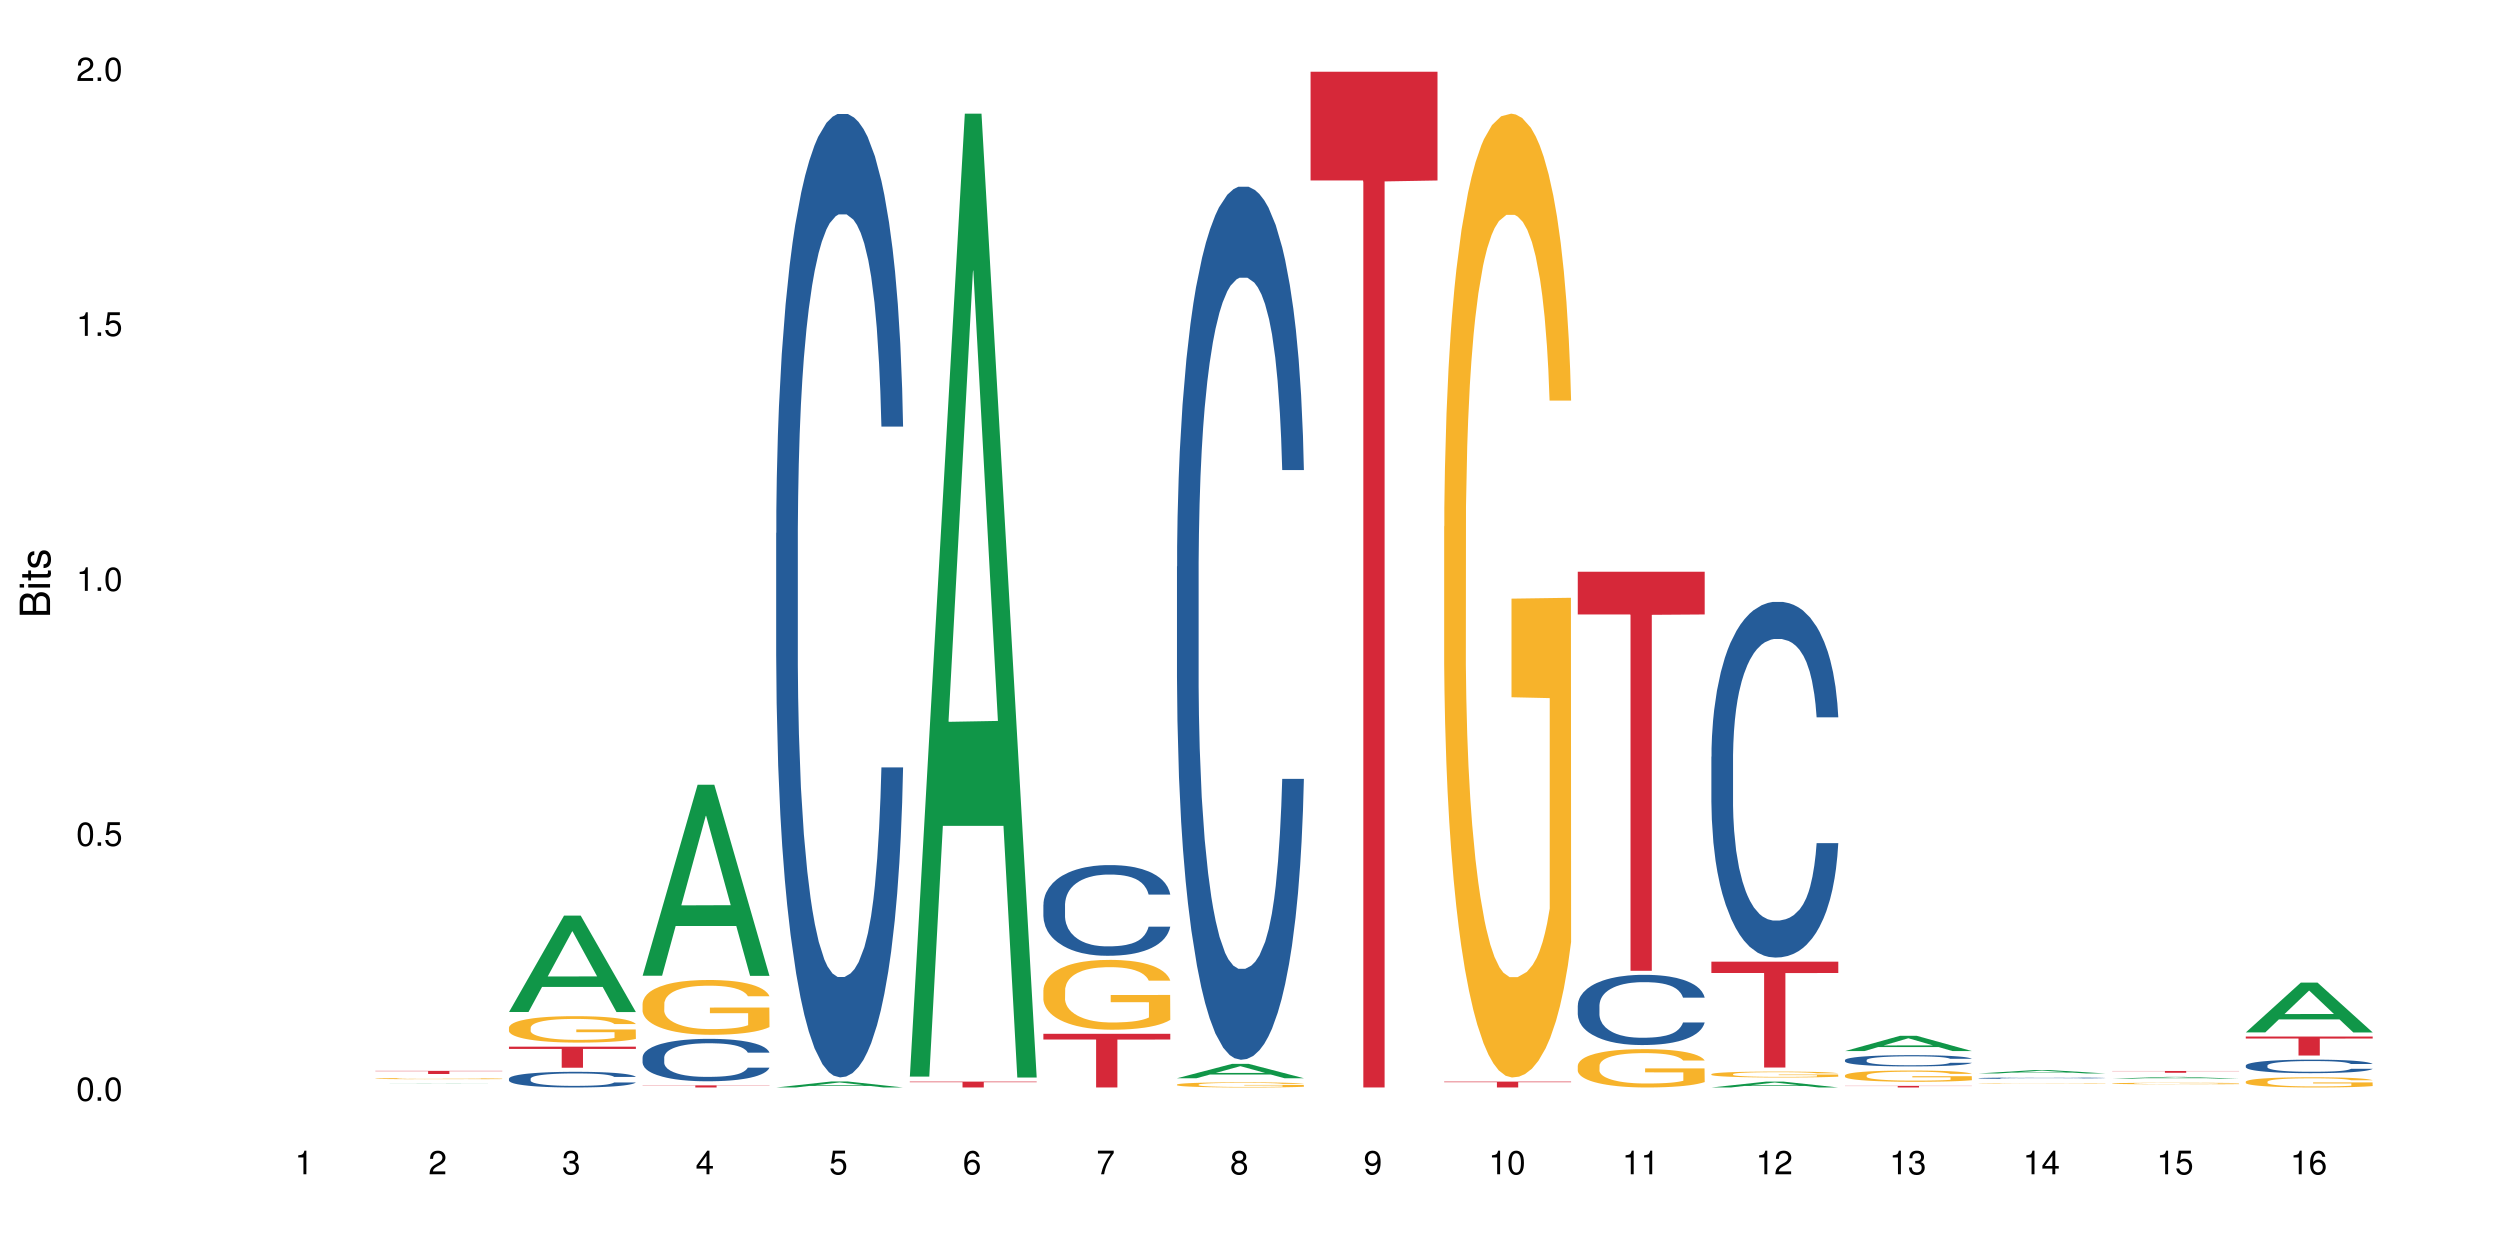 <?xml version="1.0" encoding="UTF-8"?>
<svg xmlns="http://www.w3.org/2000/svg" xmlns:xlink="http://www.w3.org/1999/xlink" width="720pt" height="360pt" viewBox="0 0 720 360" version="1.1">
<defs>
<g>
<symbol overflow="visible" id="glyph0-0">
<path style="stroke:none;" d=""/>
</symbol>
<symbol overflow="visible" id="glyph0-1">
<path style="stroke:none;" d="M 2.641 -6.797 C 2 -6.797 1.422 -6.531 1.078 -6.047 C 0.641 -5.453 0.406 -4.547 0.406 -3.297 C 0.406 -1 1.188 0.219 2.641 0.219 C 4.078 0.219 4.859 -1 4.859 -3.234 C 4.859 -4.562 4.656 -5.438 4.203 -6.047 C 3.844 -6.531 3.281 -6.797 2.641 -6.797 Z M 2.641 -6.047 C 3.547 -6.047 4 -5.125 4 -3.312 C 4 -1.375 3.562 -0.484 2.625 -0.484 C 1.734 -0.484 1.281 -1.422 1.281 -3.281 C 1.281 -5.141 1.734 -6.047 2.641 -6.047 Z M 2.641 -6.047 "/>
</symbol>
<symbol overflow="visible" id="glyph0-2">
<path style="stroke:none;" d="M 1.828 -1 L 0.828 -1 L 0.828 0 L 1.828 0 Z M 1.828 -1 "/>
</symbol>
<symbol overflow="visible" id="glyph0-3">
<path style="stroke:none;" d="M 4.562 -6.797 L 1.062 -6.797 L 0.547 -3.094 L 1.328 -3.094 C 1.719 -3.562 2.047 -3.734 2.578 -3.734 C 3.484 -3.734 4.062 -3.109 4.062 -2.094 C 4.062 -1.125 3.484 -0.531 2.578 -0.531 C 1.828 -0.531 1.375 -0.906 1.188 -1.672 L 0.328 -1.672 C 0.453 -1.109 0.547 -0.844 0.75 -0.594 C 1.125 -0.078 1.828 0.219 2.594 0.219 C 3.969 0.219 4.922 -0.781 4.922 -2.219 C 4.922 -3.562 4.031 -4.484 2.719 -4.484 C 2.25 -4.484 1.859 -4.359 1.469 -4.062 L 1.734 -5.969 L 4.562 -5.969 Z M 4.562 -6.797 "/>
</symbol>
<symbol overflow="visible" id="glyph0-4">
<path style="stroke:none;" d="M 2.484 -4.844 L 2.484 0 L 3.328 0 L 3.328 -6.797 L 2.766 -6.797 C 2.469 -5.75 2.281 -5.609 0.984 -5.453 L 0.984 -4.844 Z M 2.484 -4.844 "/>
</symbol>
<symbol overflow="visible" id="glyph0-5">
<path style="stroke:none;" d="M 4.859 -0.828 L 1.281 -0.828 C 1.359 -1.391 1.672 -1.75 2.5 -2.234 L 3.469 -2.75 C 4.406 -3.266 4.906 -3.969 4.906 -4.812 C 4.906 -5.375 4.672 -5.906 4.266 -6.266 C 3.859 -6.625 3.375 -6.797 2.719 -6.797 C 1.859 -6.797 1.219 -6.5 0.844 -5.922 C 0.609 -5.562 0.5 -5.125 0.484 -4.438 L 1.328 -4.438 C 1.359 -4.906 1.406 -5.188 1.531 -5.406 C 1.75 -5.812 2.188 -6.062 2.703 -6.062 C 3.469 -6.062 4.031 -5.516 4.031 -4.781 C 4.031 -4.25 3.719 -3.797 3.125 -3.438 L 2.234 -2.938 C 0.812 -2.141 0.406 -1.5 0.328 0 L 4.859 0 Z M 4.859 -0.828 "/>
</symbol>
<symbol overflow="visible" id="glyph0-6">
<path style="stroke:none;" d="M 2.125 -3.125 L 2.578 -3.125 C 3.516 -3.125 3.984 -2.703 3.984 -1.891 C 3.984 -1.031 3.469 -0.531 2.578 -0.531 C 1.656 -0.531 1.203 -0.984 1.156 -1.969 L 0.312 -1.969 C 0.344 -1.422 0.438 -1.078 0.609 -0.766 C 0.953 -0.109 1.625 0.219 2.547 0.219 C 3.953 0.219 4.859 -0.609 4.859 -1.906 C 4.859 -2.766 4.516 -3.25 3.703 -3.516 C 4.344 -3.766 4.656 -4.25 4.656 -4.938 C 4.656 -6.109 3.875 -6.797 2.578 -6.797 C 1.203 -6.797 0.484 -6.047 0.453 -4.609 L 1.297 -4.609 C 1.312 -5.016 1.344 -5.25 1.453 -5.453 C 1.641 -5.828 2.062 -6.062 2.594 -6.062 C 3.344 -6.062 3.797 -5.625 3.797 -4.906 C 3.797 -4.422 3.609 -4.141 3.25 -3.984 C 3.016 -3.891 2.719 -3.844 2.125 -3.844 Z M 2.125 -3.125 "/>
</symbol>
<symbol overflow="visible" id="glyph0-7">
<path style="stroke:none;" d="M 3.141 -1.625 L 3.141 0 L 3.984 0 L 3.984 -1.625 L 4.984 -1.625 L 4.984 -2.391 L 3.984 -2.391 L 3.984 -6.797 L 3.359 -6.797 L 0.266 -2.516 L 0.266 -1.625 Z M 3.141 -2.391 L 1 -2.391 L 3.141 -5.359 Z M 3.141 -2.391 "/>
</symbol>
<symbol overflow="visible" id="glyph0-8">
<path style="stroke:none;" d="M 4.781 -5.031 C 4.609 -6.141 3.891 -6.797 2.844 -6.797 C 2.094 -6.797 1.422 -6.438 1.031 -5.828 C 0.609 -5.172 0.406 -4.344 0.406 -3.094 C 0.406 -1.953 0.578 -1.234 0.984 -0.625 C 1.359 -0.078 1.953 0.219 2.703 0.219 C 3.984 0.219 4.922 -0.734 4.922 -2.078 C 4.922 -3.344 4.062 -4.234 2.844 -4.234 C 2.172 -4.234 1.641 -3.969 1.281 -3.469 C 1.281 -5.125 1.828 -6.047 2.797 -6.047 C 3.391 -6.047 3.797 -5.672 3.938 -5.031 Z M 2.734 -3.484 C 3.547 -3.484 4.062 -2.922 4.062 -2 C 4.062 -1.156 3.484 -0.531 2.703 -0.531 C 1.922 -0.531 1.328 -1.188 1.328 -2.047 C 1.328 -2.891 1.906 -3.484 2.734 -3.484 Z M 2.734 -3.484 "/>
</symbol>
<symbol overflow="visible" id="glyph0-9">
<path style="stroke:none;" d="M 4.984 -6.797 L 0.438 -6.797 L 0.438 -5.969 L 4.109 -5.969 C 2.5 -3.656 1.828 -2.234 1.328 0 L 2.219 0 C 2.594 -2.172 3.453 -4.047 4.984 -6.094 Z M 4.984 -6.797 "/>
</symbol>
<symbol overflow="visible" id="glyph0-10">
<path style="stroke:none;" d="M 3.75 -3.578 C 4.453 -4 4.688 -4.344 4.688 -4.984 C 4.688 -6.047 3.844 -6.797 2.641 -6.797 C 1.438 -6.797 0.594 -6.047 0.594 -4.984 C 0.594 -4.359 0.828 -4.016 1.516 -3.578 C 0.734 -3.203 0.359 -2.641 0.359 -1.891 C 0.359 -0.641 1.297 0.219 2.641 0.219 C 3.984 0.219 4.922 -0.641 4.922 -1.875 C 4.922 -2.641 4.531 -3.203 3.75 -3.578 Z M 2.641 -6.047 C 3.359 -6.047 3.812 -5.625 3.812 -4.969 C 3.812 -4.344 3.344 -3.922 2.641 -3.922 C 1.922 -3.922 1.453 -4.344 1.453 -4.984 C 1.453 -5.625 1.922 -6.047 2.641 -6.047 Z M 2.641 -3.203 C 3.484 -3.203 4.062 -2.672 4.062 -1.875 C 4.062 -1.062 3.484 -0.531 2.625 -0.531 C 1.797 -0.531 1.219 -1.078 1.219 -1.875 C 1.219 -2.672 1.797 -3.203 2.641 -3.203 Z M 2.641 -3.203 "/>
</symbol>
<symbol overflow="visible" id="glyph0-11">
<path style="stroke:none;" d="M 0.516 -1.547 C 0.672 -0.438 1.406 0.219 2.438 0.219 C 3.188 0.219 3.859 -0.141 4.266 -0.75 C 4.688 -1.406 4.891 -2.25 4.891 -3.484 C 4.891 -4.625 4.703 -5.359 4.312 -5.953 C 3.938 -6.5 3.344 -6.797 2.594 -6.797 C 1.297 -6.797 0.359 -5.844 0.359 -4.516 C 0.359 -3.25 1.234 -2.344 2.453 -2.344 C 3.094 -2.344 3.562 -2.578 4.016 -3.109 C 4 -1.453 3.469 -0.531 2.5 -0.531 C 1.906 -0.531 1.484 -0.906 1.359 -1.547 Z M 2.578 -6.062 C 3.375 -6.062 3.969 -5.406 3.969 -4.531 C 3.969 -3.688 3.375 -3.094 2.547 -3.094 C 1.734 -3.094 1.234 -3.672 1.234 -4.578 C 1.234 -5.438 1.797 -6.062 2.578 -6.062 Z M 2.578 -6.062 "/>
</symbol>
<symbol overflow="visible" id="glyph1-0">
<path style="stroke:none;" d=""/>
</symbol>
<symbol overflow="visible" id="glyph1-1">
<path style="stroke:none;" d="M 0 -0.953 L 0 -4.891 C 0 -5.719 -0.234 -6.344 -0.734 -6.797 C -1.188 -7.234 -1.812 -7.469 -2.5 -7.469 C -3.547 -7.469 -4.188 -7 -4.625 -5.875 C -4.984 -6.672 -5.641 -7.094 -6.531 -7.094 C -7.156 -7.094 -7.734 -6.859 -8.141 -6.391 C -8.562 -5.938 -8.75 -5.344 -8.75 -4.5 L -8.75 -0.953 Z M -4.984 -2.062 L -7.766 -2.062 L -7.766 -4.219 C -7.766 -4.844 -7.688 -5.203 -7.453 -5.5 C -7.219 -5.812 -6.859 -5.969 -6.375 -5.969 C -5.906 -5.969 -5.531 -5.812 -5.297 -5.5 C -5.062 -5.203 -4.984 -4.844 -4.984 -4.219 Z M -0.984 -2.062 L -4 -2.062 L -4 -4.781 C -4 -5.328 -3.859 -5.688 -3.578 -5.953 C -3.297 -6.219 -2.922 -6.359 -2.484 -6.359 C -2.062 -6.359 -1.688 -6.219 -1.406 -5.953 C -1.109 -5.688 -0.984 -5.328 -0.984 -4.781 Z M -0.984 -2.062 "/>
</symbol>
<symbol overflow="visible" id="glyph1-2">
<path style="stroke:none;" d="M -6.281 -1.797 L -6.281 -0.797 L 0 -0.797 L 0 -1.797 Z M -8.75 -1.797 L -8.75 -0.797 L -7.484 -0.797 L -7.484 -1.797 Z M -8.75 -1.797 "/>
</symbol>
<symbol overflow="visible" id="glyph1-3">
<path style="stroke:none;" d="M -6.281 -3.047 L -6.281 -2.016 L -8.016 -2.016 L -8.016 -1.016 L -6.281 -1.016 L -6.281 -0.172 L -5.469 -0.172 L -5.469 -1.016 L -0.719 -1.016 C -0.078 -1.016 0.281 -1.453 0.281 -2.234 C 0.281 -2.469 0.25 -2.719 0.188 -3.047 L -0.641 -3.047 C -0.609 -2.922 -0.594 -2.766 -0.594 -2.562 C -0.594 -2.141 -0.719 -2.016 -1.156 -2.016 L -5.469 -2.016 L -5.469 -3.047 Z M -6.281 -3.047 "/>
</symbol>
<symbol overflow="visible" id="glyph1-4">
<path style="stroke:none;" d="M -4.531 -5.25 C -5.766 -5.25 -6.469 -4.422 -6.469 -2.969 C -6.469 -1.516 -5.719 -0.562 -4.547 -0.562 C -3.562 -0.562 -3.094 -1.062 -2.734 -2.562 L -2.516 -3.484 C -2.344 -4.188 -2.094 -4.469 -1.625 -4.469 C -1.047 -4.469 -0.641 -3.875 -0.641 -3 C -0.641 -2.453 -0.797 -2 -1.062 -1.75 C -1.25 -1.594 -1.422 -1.531 -1.875 -1.469 L -1.875 -0.406 C -0.422 -0.453 0.281 -1.266 0.281 -2.922 C 0.281 -4.5 -0.5 -5.516 -1.719 -5.516 C -2.656 -5.516 -3.172 -4.984 -3.469 -3.734 L -3.703 -2.766 C -3.891 -1.953 -4.156 -1.609 -4.594 -1.609 C -5.172 -1.609 -5.547 -2.125 -5.547 -2.938 C -5.547 -3.75 -5.203 -4.172 -4.531 -4.203 Z M -4.531 -5.25 "/>
</symbol>
</g>
</defs>
<g id="surface70519">
<rect x="0" y="0" width="720" height="360" style="fill:rgb(100%,100%,100%);fill-opacity:1;stroke:none;"/>
<path style=" stroke:none;fill-rule:nonzero;fill:rgb(6.275%,58.824%,28.235%);fill-opacity:1;" d="M 108.105 312.039 L 108.145 312.039 L 123.961 312 L 128.766 312 L 144.66 312.039 L 139.074 312.039 L 135.09 312.031 L 117.637 312.031 L 113.73 312.039 L 108.105 312.039 L 119.312 312.023 L 133.492 312.023 L 126.422 312.004 L 126.266 312.004 L 119.273 312.023 L 119.312 312.023 Z M 108.105 312.039 "/>
<path style=" stroke:none;fill-rule:nonzero;fill:rgb(96.863%,70.196%,16.863%);fill-opacity:1;" d="M 108.105 310.625 L 108.152 310.625 L 108.152 310.621 L 108.328 310.605 L 108.773 310.586 L 109.355 310.57 L 109.98 310.559 L 110.379 310.551 L 111.047 310.539 L 111.629 310.535 L 113.098 310.52 L 114.973 310.508 L 115.996 310.5 L 117.156 310.496 L 118.805 310.488 L 119.562 310.488 L 121.879 310.48 L 124.512 310.48 L 127.406 310.477 L 128.746 310.477 L 130.574 310.48 L 133.07 310.484 L 134.496 310.484 L 135.609 310.488 L 136.77 310.492 L 138.195 310.5 L 139.531 310.508 L 141.672 310.523 L 142.562 310.535 L 143.32 310.547 L 143.992 310.559 L 144.391 310.57 L 144.66 310.582 L 138.465 310.582 L 138.105 310.57 L 137.707 310.562 L 137.035 310.551 L 136.367 310.543 L 135.699 310.539 L 134.453 310.527 L 133.383 310.523 L 132.043 310.52 L 130.75 310.516 L 123.887 310.516 L 122.637 310.52 L 121.746 310.523 L 120.5 310.527 L 119.742 310.531 L 119.297 310.531 L 117.957 310.543 L 117.066 310.551 L 116.574 310.559 L 115.953 310.566 L 115.508 310.574 L 115.016 310.586 L 114.75 310.598 L 114.391 310.617 L 114.348 310.676 L 114.48 310.688 L 114.75 310.699 L 115.105 310.711 L 116.176 310.734 L 117.109 310.746 L 117.914 310.754 L 118.539 310.758 L 119.742 310.766 L 120.23 310.77 L 121.391 310.777 L 122.594 310.781 L 124.066 310.785 L 125.18 310.785 L 126.961 310.789 L 129.234 310.789 L 131.91 310.785 L 133.605 310.785 L 134.762 310.781 L 135.52 310.777 L 136.457 310.773 L 137.125 310.773 L 137.75 310.77 L 138.508 310.762 L 138.508 310.688 L 127.496 310.688 L 127.496 310.652 L 144.613 310.652 L 144.66 310.773 L 143.723 310.785 L 142.562 310.793 L 141.449 310.797 L 140.289 310.805 L 138.641 310.809 L 137.305 310.812 L 135.254 310.816 L 133.383 310.82 L 131.422 310.824 L 125.805 310.824 L 123.844 310.82 L 122.281 310.82 L 119.43 310.812 L 117.645 310.805 L 116.488 310.801 L 115.285 310.793 L 114.078 310.785 L 113.012 310.777 L 111.582 310.762 L 110.824 310.754 L 110.113 310.742 L 109.578 310.73 L 109.086 310.723 L 108.73 310.711 L 108.375 310.695 L 108.195 310.684 L 108.105 310.676 Z M 108.105 310.625 "/>
<path style=" stroke:none;fill-rule:nonzero;fill:rgb(83.922%,15.686%,22.353%);fill-opacity:1;" d="M 108.105 308.41 L 144.66 308.41 L 144.66 308.504 L 129.426 308.508 L 129.426 309.305 L 123.297 309.305 L 123.297 308.508 L 123.207 308.504 L 108.105 308.504 Z M 108.105 308.41 "/>
<path style=" stroke:none;fill-rule:nonzero;fill:rgb(6.275%,58.824%,28.235%);fill-opacity:1;" d="M 146.582 291.453 L 146.621 291.43 L 162.438 263.699 L 167.242 263.699 L 183.137 291.48 L 177.551 291.48 L 173.57 284.23 L 156.113 284.23 L 152.207 291.453 L 146.582 291.453 L 157.793 281.23 L 171.969 281.203 L 164.898 268.238 L 164.82 268.211 L 164.742 268.293 L 157.754 281.203 L 157.793 281.23 Z M 146.582 291.453 "/>
<path style=" stroke:none;fill-rule:nonzero;fill:rgb(14.51%,36.078%,60%);fill-opacity:1;" d="M 146.582 310.648 L 146.629 310.641 L 146.629 310.543 L 146.762 310.387 L 147.074 310.188 L 147.387 310.051 L 148.188 309.809 L 149.301 309.574 L 150.461 309.395 L 151.309 309.285 L 152.066 309.203 L 153.805 309.051 L 154.918 308.973 L 156.121 308.902 L 157.594 308.832 L 158.664 308.789 L 161.07 308.723 L 162.855 308.695 L 164.234 308.684 L 167.223 308.684 L 169.004 308.699 L 170.297 308.719 L 171.727 308.754 L 172.93 308.789 L 175.023 308.883 L 176.895 308.996 L 177.742 309.062 L 179.078 309.191 L 180.105 309.312 L 180.82 309.422 L 181.621 309.574 L 182.336 309.758 L 182.867 309.969 L 183.137 310.148 L 176.895 310.148 L 176.582 309.984 L 176.227 309.855 L 175.559 309.684 L 174.891 309.566 L 173.953 309.445 L 173.105 309.367 L 171.949 309.289 L 170.922 309.238 L 169.852 309.203 L 168.828 309.18 L 166.867 309.152 L 164.594 309.152 L 163.746 309.16 L 162.008 309.195 L 161.07 309.223 L 159.734 309.281 L 158.797 309.336 L 157.684 309.418 L 156.926 309.488 L 155.988 309.594 L 155.32 309.691 L 154.562 309.824 L 154.117 309.93 L 153.715 310.043 L 153.359 310.18 L 153.09 310.324 L 152.914 310.477 L 152.824 310.625 L 152.824 311.266 L 152.914 311.414 L 153.137 311.586 L 153.715 311.84 L 154.562 312.059 L 155.543 312.23 L 156.48 312.355 L 157.016 312.41 L 157.727 312.477 L 158.844 312.562 L 160.445 312.645 L 161.383 312.676 L 162.809 312.711 L 164.281 312.727 L 166.242 312.727 L 167.98 312.711 L 169.141 312.688 L 170.344 312.656 L 171.992 312.586 L 173.016 312.52 L 173.91 312.441 L 174.578 312.363 L 175.023 312.297 L 175.691 312.168 L 176.227 312.027 L 176.629 311.883 L 176.895 311.742 L 183.137 311.742 L 182.867 311.91 L 182.469 312.07 L 182.066 312.188 L 181.441 312.332 L 180.73 312.461 L 179.703 312.605 L 178.855 312.699 L 177.742 312.805 L 176.719 312.883 L 175.602 312.953 L 173.953 313.035 L 172.883 313.078 L 171.727 313.113 L 170.344 313.145 L 168.605 313.176 L 166.73 313.191 L 164.992 313.195 L 163.121 313.188 L 161.738 313.172 L 159.91 313.133 L 157.637 313.059 L 155.988 312.98 L 154.695 312.902 L 153.582 312.82 L 152.332 312.711 L 150.73 312.527 L 149.75 312.387 L 149.078 312.273 L 148.32 312.109 L 147.785 311.965 L 147.164 311.734 L 146.719 311.441 L 146.582 311.215 Z M 146.582 310.648 "/>
<path style=" stroke:none;fill-rule:nonzero;fill:rgb(96.863%,70.196%,16.863%);fill-opacity:1;" d="M 146.582 295.918 L 146.629 295.91 L 146.629 295.77 L 146.805 295.457 L 147.25 295.027 L 147.832 294.672 L 148.457 294.395 L 148.855 294.246 L 149.523 294.039 L 150.105 293.887 L 151.574 293.574 L 153.449 293.281 L 154.473 293.156 L 155.633 293.039 L 157.281 292.906 L 158.039 292.855 L 160.359 292.746 L 162.988 292.676 L 165.887 292.656 L 167.223 292.66 L 169.051 292.691 L 171.547 292.766 L 172.973 292.836 L 174.086 292.906 L 175.246 292.996 L 176.672 293.133 L 178.012 293.301 L 179.078 293.469 L 180.148 293.676 L 181.043 293.898 L 181.801 294.145 L 182.469 294.434 L 182.867 294.68 L 183.137 294.922 L 176.941 294.922 L 176.582 294.68 L 176.184 294.492 L 175.516 294.262 L 174.844 294.094 L 174.176 293.961 L 172.93 293.781 L 171.859 293.672 L 170.52 293.574 L 169.227 293.512 L 167.758 293.469 L 166.867 293.453 L 164.504 293.453 L 162.363 293.504 L 161.117 293.559 L 160.223 293.613 L 158.977 293.719 L 158.219 293.801 L 157.773 293.859 L 156.434 294.074 L 155.543 294.27 L 155.055 294.398 L 154.43 294.609 L 153.984 294.797 L 153.492 295.074 L 153.227 295.285 L 152.867 295.758 L 152.824 297.008 L 152.957 297.273 L 153.227 297.559 L 153.582 297.809 L 154.117 298.07 L 154.652 298.273 L 155.586 298.547 L 156.391 298.727 L 157.016 298.844 L 158.219 299.031 L 158.707 299.094 L 159.867 299.219 L 161.07 299.316 L 162.543 299.402 L 163.656 299.441 L 165.438 299.477 L 167.711 299.477 L 170.387 299.434 L 172.082 299.379 L 173.242 299.324 L 174 299.273 L 174.934 299.199 L 175.602 299.129 L 176.227 299.051 L 176.984 298.934 L 176.984 297.273 L 165.973 297.266 L 165.973 296.488 L 183.094 296.48 L 183.137 299.199 L 182.199 299.387 L 181.043 299.566 L 179.926 299.707 L 178.77 299.824 L 177.117 299.957 L 175.781 300.039 L 173.73 300.137 L 171.859 300.199 L 169.898 300.242 L 168.16 300.262 L 166.109 300.27 L 164.281 300.254 L 162.32 300.215 L 160.758 300.16 L 159.332 300.09 L 157.906 300 L 156.121 299.852 L 154.965 299.734 L 153.762 299.59 L 152.555 299.414 L 151.488 299.227 L 150.773 299.082 L 150.059 298.914 L 149.301 298.703 L 148.59 298.469 L 148.055 298.254 L 147.562 298.008 L 147.207 297.781 L 146.852 297.469 L 146.672 297.215 L 146.582 297 Z M 146.582 295.918 "/>
<path style=" stroke:none;fill-rule:nonzero;fill:rgb(83.922%,15.686%,22.353%);fill-opacity:1;" d="M 146.582 301.445 L 183.137 301.445 L 183.137 302.094 L 167.902 302.098 L 167.902 307.508 L 161.773 307.508 L 161.773 302.105 L 161.684 302.094 L 146.582 302.094 Z M 146.582 301.445 "/>
<path style=" stroke:none;fill-rule:nonzero;fill:rgb(6.275%,58.824%,28.235%);fill-opacity:1;" d="M 185.059 281.008 L 185.098 280.957 L 200.914 225.996 L 205.719 225.996 L 221.613 281.059 L 216.027 281.059 L 212.047 266.688 L 194.59 266.688 L 190.684 281.008 L 185.059 281.008 L 196.27 260.742 L 210.445 260.688 L 203.375 234.992 L 203.297 234.941 L 203.219 235.098 L 196.23 260.688 L 196.27 260.742 Z M 185.059 281.008 "/>
<path style=" stroke:none;fill-rule:nonzero;fill:rgb(14.51%,36.078%,60%);fill-opacity:1;" d="M 185.059 304.512 L 185.105 304.5 L 185.105 304.23 L 185.238 303.809 L 185.551 303.27 L 185.863 302.902 L 186.664 302.242 L 187.781 301.605 L 188.938 301.117 L 189.785 300.824 L 190.543 300.602 L 192.281 300.188 L 193.395 299.977 L 194.602 299.789 L 196.07 299.598 L 197.141 299.484 L 199.547 299.309 L 201.332 299.23 L 202.711 299.195 L 205.699 299.195 L 207.484 299.238 L 208.773 299.297 L 210.203 299.387 L 211.406 299.484 L 213.5 299.73 L 215.371 300.043 L 216.219 300.223 L 217.559 300.57 L 218.582 300.902 L 219.297 301.195 L 220.098 301.605 L 220.812 302.109 L 221.348 302.68 L 221.613 303.16 L 215.371 303.16 L 215.062 302.711 L 214.703 302.367 L 214.035 301.91 L 213.367 301.586 L 212.43 301.262 L 211.582 301.051 L 210.426 300.836 L 209.398 300.703 L 208.328 300.602 L 207.305 300.535 L 205.344 300.469 L 203.07 300.469 L 202.223 300.492 L 200.484 300.578 L 199.547 300.656 L 198.211 300.812 L 197.273 300.961 L 196.16 301.184 L 195.402 301.371 L 194.465 301.664 L 193.797 301.918 L 193.039 302.289 L 192.594 302.566 L 192.191 302.879 L 191.836 303.25 L 191.57 303.641 L 191.391 304.051 L 191.301 304.453 L 191.301 306.184 L 191.391 306.586 L 191.613 307.055 L 192.191 307.738 L 193.039 308.328 L 194.02 308.797 L 194.957 309.133 L 195.492 309.289 L 196.203 309.469 L 197.32 309.691 L 198.922 309.914 L 199.859 310.004 L 201.285 310.094 L 202.758 310.137 L 204.719 310.137 L 206.457 310.094 L 207.617 310.039 L 208.82 309.949 L 210.469 309.758 L 211.496 309.578 L 212.387 309.367 L 213.055 309.156 L 213.5 308.977 L 214.168 308.629 L 214.703 308.25 L 215.105 307.859 L 215.371 307.48 L 221.613 307.48 L 221.348 307.926 L 220.945 308.363 L 220.543 308.688 L 219.918 309.078 L 219.207 309.422 L 218.18 309.812 L 217.336 310.07 L 216.219 310.352 L 215.195 310.562 L 214.078 310.75 L 212.43 310.977 L 211.359 311.086 L 210.203 311.188 L 208.82 311.277 L 207.082 311.355 L 205.211 311.398 L 203.469 311.41 L 201.598 311.387 L 200.215 311.344 L 198.391 311.242 L 196.117 311.043 L 194.465 310.828 L 193.172 310.617 L 192.059 310.395 L 190.812 310.094 L 189.207 309.602 L 188.227 309.223 L 187.555 308.91 L 186.797 308.473 L 186.266 308.082 L 185.641 307.457 L 185.195 306.664 L 185.059 306.051 Z M 185.059 304.512 "/>
<path style=" stroke:none;fill-rule:nonzero;fill:rgb(96.863%,70.196%,16.863%);fill-opacity:1;" d="M 185.059 288.996 L 185.105 288.98 L 185.105 288.691 L 185.281 288.043 L 185.73 287.152 L 186.309 286.414 L 186.934 285.84 L 187.332 285.535 L 188.004 285.105 L 188.582 284.785 L 190.055 284.137 L 191.926 283.531 L 192.949 283.273 L 194.109 283.027 L 195.758 282.754 L 196.516 282.652 L 198.836 282.422 L 201.465 282.277 L 204.363 282.234 L 205.699 282.25 L 207.527 282.309 L 210.023 282.465 L 211.449 282.609 L 212.562 282.754 L 213.723 282.941 L 215.148 283.23 L 216.488 283.574 L 217.559 283.922 L 218.625 284.355 L 219.52 284.816 L 220.277 285.32 L 220.945 285.926 L 221.348 286.43 L 221.613 286.934 L 215.418 286.934 L 215.062 286.43 L 214.66 286.039 L 213.992 285.566 L 213.32 285.219 L 212.652 284.945 L 211.406 284.57 L 210.336 284.34 L 209 284.137 L 207.707 284.008 L 206.234 283.922 L 205.344 283.895 L 202.98 283.895 L 200.84 283.992 L 199.594 284.109 L 198.699 284.223 L 197.453 284.441 L 196.695 284.613 L 196.25 284.73 L 194.91 285.176 L 194.02 285.578 L 193.531 285.852 L 192.906 286.285 L 192.461 286.676 L 191.969 287.25 L 191.703 287.684 L 191.344 288.664 L 191.301 291.258 L 191.434 291.809 L 191.703 292.398 L 192.059 292.918 L 192.594 293.465 L 193.129 293.883 L 194.066 294.445 L 194.867 294.82 L 195.492 295.066 L 196.695 295.453 L 197.184 295.586 L 198.344 295.844 L 199.547 296.047 L 201.02 296.219 L 202.133 296.305 L 203.918 296.379 L 206.191 296.379 L 208.863 296.289 L 210.559 296.176 L 211.719 296.059 L 212.477 295.961 L 213.41 295.801 L 214.078 295.656 L 214.703 295.496 L 215.461 295.254 L 215.461 291.809 L 204.453 291.793 L 204.453 290.18 L 221.57 290.164 L 221.613 295.801 L 220.676 296.191 L 219.52 296.566 L 218.402 296.852 L 217.246 297.098 L 215.594 297.371 L 214.258 297.543 L 212.207 297.746 L 210.336 297.875 L 208.375 297.961 L 206.637 298.008 L 204.586 298.02 L 202.758 297.992 L 200.797 297.906 L 199.234 297.789 L 197.809 297.645 L 196.383 297.457 L 194.602 297.156 L 193.441 296.91 L 192.238 296.609 L 191.035 296.246 L 189.965 295.859 L 189.25 295.555 L 188.539 295.211 L 187.781 294.777 L 187.066 294.285 L 186.531 293.84 L 186.039 293.336 L 185.684 292.859 L 185.328 292.211 L 185.148 291.691 L 185.059 291.246 Z M 185.059 288.996 "/>
<path style=" stroke:none;fill-rule:nonzero;fill:rgb(83.922%,15.686%,22.353%);fill-opacity:1;" d="M 185.059 312.586 L 221.613 312.586 L 221.613 312.652 L 206.379 312.652 L 206.379 313.195 L 200.25 313.195 L 200.25 312.652 L 185.059 312.652 Z M 185.059 312.586 "/>
<path style=" stroke:none;fill-rule:nonzero;fill:rgb(6.275%,58.824%,28.235%);fill-opacity:1;" d="M 223.539 313.195 L 223.578 313.191 L 239.391 311.469 L 244.195 311.469 L 260.09 313.195 L 254.504 313.195 L 250.523 312.746 L 233.066 312.746 L 229.16 313.195 L 223.539 313.195 L 234.746 312.559 L 248.922 312.559 L 241.852 311.75 L 241.773 311.75 L 241.695 311.754 L 234.707 312.559 L 234.746 312.559 Z M 223.539 313.195 "/>
<path style=" stroke:none;fill-rule:nonzero;fill:rgb(14.51%,36.078%,60%);fill-opacity:1;" d="M 223.539 153.555 L 223.582 153.301 L 223.582 147.211 L 223.715 137.574 L 224.027 125.402 L 224.34 117.031 L 225.141 102.066 L 226.258 87.609 L 227.414 76.453 L 228.262 69.855 L 229.02 64.785 L 230.758 55.402 L 231.875 50.582 L 233.078 46.27 L 234.547 41.957 L 235.617 39.422 L 238.023 35.363 L 239.809 33.59 L 241.191 32.828 L 244.176 32.828 L 245.961 33.844 L 247.254 35.109 L 248.68 37.141 L 249.883 39.422 L 251.977 45 L 253.848 52.102 L 254.695 56.16 L 256.035 64.023 L 257.059 71.633 L 257.773 78.227 L 258.574 87.609 L 259.289 99.023 L 259.824 111.957 L 260.09 122.863 L 253.848 122.863 L 253.539 112.719 L 253.18 104.855 L 252.512 94.457 L 251.844 87.105 L 250.906 79.75 L 250.059 74.93 L 248.902 70.109 L 247.875 67.066 L 246.805 64.785 L 245.781 63.262 L 243.82 61.742 L 241.547 61.742 L 240.699 62.25 L 238.961 64.277 L 238.023 66.051 L 236.688 69.602 L 235.75 72.902 L 234.637 77.973 L 233.879 82.285 L 232.941 88.879 L 232.273 94.711 L 231.516 103.082 L 231.07 109.422 L 230.668 116.523 L 230.312 124.895 L 230.047 133.77 L 229.867 143.156 L 229.777 152.285 L 229.777 191.598 L 229.867 200.727 L 230.09 211.379 L 230.668 226.852 L 231.516 240.293 L 232.496 250.945 L 233.434 258.555 L 233.969 262.105 L 234.68 266.164 L 235.797 271.234 L 237.402 276.309 L 238.336 278.336 L 239.762 280.367 L 241.234 281.379 L 243.195 281.379 L 244.934 280.367 L 246.094 279.098 L 247.297 277.07 L 248.945 272.758 L 249.973 268.699 L 250.863 263.879 L 251.531 259.062 L 251.977 255.004 L 252.645 247.141 L 253.18 238.516 L 253.582 229.641 L 253.848 221.016 L 260.09 221.016 L 259.824 231.164 L 259.422 241.055 L 259.02 248.41 L 258.395 257.285 L 257.684 265.148 L 256.656 274.023 L 255.812 279.859 L 254.695 286.199 L 253.672 291.02 L 252.559 295.328 L 250.906 300.402 L 249.836 302.938 L 248.68 305.223 L 247.297 307.25 L 245.559 309.023 L 243.688 310.039 L 241.949 310.293 L 240.074 309.785 L 238.695 308.773 L 236.867 306.488 L 234.594 301.922 L 232.941 297.105 L 231.648 292.285 L 230.535 287.215 L 229.289 280.367 L 227.684 269.207 L 226.703 260.582 L 226.035 253.48 L 225.277 243.59 L 224.742 234.715 L 224.117 220.512 L 223.672 202.504 L 223.539 188.555 Z M 223.539 153.555 "/>
<path style=" stroke:none;fill-rule:nonzero;fill:rgb(6.275%,58.824%,28.235%);fill-opacity:1;" d="M 262.016 310.062 L 262.055 309.801 L 277.871 32.727 L 282.672 32.727 L 298.566 310.32 L 292.984 310.32 L 289 237.859 L 271.543 237.859 L 267.637 310.062 L 262.016 310.062 L 273.223 207.887 L 287.398 207.625 L 280.328 78.078 L 280.25 77.82 L 280.172 78.602 L 273.184 207.625 L 273.223 207.887 Z M 262.016 310.062 "/>
<path style=" stroke:none;fill-rule:nonzero;fill:rgb(83.922%,15.686%,22.353%);fill-opacity:1;" d="M 262.016 311.496 L 298.566 311.496 L 298.566 311.68 L 283.332 311.68 L 283.332 313.195 L 277.203 313.195 L 277.203 311.684 L 277.113 311.68 L 262.016 311.68 Z M 262.016 311.496 "/>
<path style=" stroke:none;fill-rule:nonzero;fill:rgb(14.51%,36.078%,60%);fill-opacity:1;" d="M 300.492 260.523 L 300.535 260.5 L 300.535 259.926 L 300.668 259.02 L 300.98 257.875 L 301.293 257.086 L 302.098 255.68 L 303.211 254.316 L 304.371 253.27 L 305.215 252.648 L 305.973 252.172 L 307.711 251.289 L 308.828 250.836 L 310.031 250.43 L 311.5 250.023 L 312.57 249.785 L 314.98 249.402 L 316.762 249.234 L 318.145 249.164 L 321.129 249.164 L 322.914 249.258 L 324.207 249.379 L 325.633 249.57 L 326.836 249.785 L 328.93 250.309 L 330.805 250.977 L 331.652 251.359 L 332.988 252.098 L 334.012 252.816 L 334.727 253.434 L 335.527 254.316 L 336.242 255.391 L 336.777 256.609 L 337.043 257.637 L 330.805 257.637 L 330.492 256.68 L 330.137 255.941 L 329.465 254.961 L 328.797 254.27 L 327.863 253.578 L 327.016 253.125 L 325.855 252.672 L 324.832 252.387 L 323.762 252.172 L 322.734 252.027 L 320.773 251.883 L 318.5 251.883 L 317.652 251.934 L 315.914 252.121 L 314.98 252.289 L 313.641 252.625 L 312.707 252.934 L 311.59 253.41 L 310.832 253.816 L 309.898 254.438 L 309.227 254.984 L 308.469 255.773 L 308.023 256.371 L 307.625 257.039 L 307.266 257.824 L 307 258.66 L 306.82 259.543 L 306.73 260.402 L 306.73 264.102 L 306.82 264.961 L 307.043 265.965 L 307.625 267.418 L 308.469 268.684 L 309.449 269.688 L 310.387 270.402 L 310.922 270.734 L 311.637 271.117 L 312.75 271.594 L 314.355 272.07 L 315.289 272.262 L 316.719 272.453 L 318.188 272.551 L 320.148 272.551 L 321.887 272.453 L 323.047 272.336 L 324.25 272.145 L 325.898 271.738 L 326.926 271.355 L 327.816 270.902 L 328.484 270.449 L 328.93 270.066 L 329.602 269.328 L 330.137 268.516 L 330.535 267.68 L 330.805 266.871 L 337.043 266.871 L 336.777 267.824 L 336.375 268.754 L 335.973 269.445 L 335.352 270.281 L 334.637 271.023 L 333.613 271.855 L 332.766 272.406 L 331.652 273.004 L 330.625 273.457 L 329.512 273.863 L 327.863 274.34 L 326.793 274.578 L 325.633 274.793 L 324.25 274.984 L 322.512 275.148 L 320.641 275.246 L 318.902 275.27 L 317.027 275.223 L 315.648 275.125 L 313.82 274.91 L 311.547 274.48 L 309.898 274.027 L 308.605 273.574 L 307.488 273.098 L 306.242 272.453 L 304.637 271.402 L 303.656 270.594 L 302.988 269.926 L 302.23 268.992 L 301.695 268.16 L 301.07 266.82 L 300.625 265.129 L 300.492 263.816 Z M 300.492 260.523 "/>
<path style=" stroke:none;fill-rule:nonzero;fill:rgb(96.863%,70.196%,16.863%);fill-opacity:1;" d="M 300.492 285.062 L 300.535 285.043 L 300.535 284.676 L 300.715 283.848 L 301.16 282.711 L 301.738 281.773 L 302.363 281.039 L 302.766 280.652 L 303.434 280.102 L 304.012 279.695 L 305.484 278.871 L 307.355 278.098 L 308.383 277.766 L 309.539 277.453 L 311.191 277.105 L 311.949 276.977 L 314.266 276.684 L 316.895 276.5 L 319.793 276.445 L 321.129 276.461 L 322.957 276.535 L 325.453 276.738 L 326.879 276.922 L 327.996 277.105 L 329.152 277.344 L 330.582 277.711 L 331.918 278.152 L 332.988 278.594 L 334.059 279.145 L 334.949 279.734 L 335.707 280.375 L 336.375 281.148 L 336.777 281.789 L 337.043 282.434 L 330.848 282.434 L 330.492 281.789 L 330.09 281.293 L 329.422 280.688 L 328.754 280.246 L 328.086 279.898 L 326.836 279.422 L 325.766 279.125 L 324.43 278.871 L 323.137 278.703 L 321.664 278.594 L 320.773 278.559 L 318.41 278.559 L 316.27 278.688 L 315.023 278.832 L 314.133 278.98 L 312.883 279.254 L 312.125 279.477 L 311.68 279.621 L 310.344 280.191 L 309.449 280.707 L 308.961 281.055 L 308.336 281.605 L 307.891 282.102 L 307.402 282.836 L 307.133 283.391 L 306.777 284.637 L 306.73 287.945 L 306.867 288.645 L 307.133 289.395 L 307.488 290.059 L 308.023 290.758 L 308.559 291.289 L 309.496 292.004 L 310.297 292.484 L 310.922 292.797 L 312.125 293.293 L 312.617 293.457 L 313.773 293.789 L 314.98 294.043 L 316.449 294.266 L 317.562 294.375 L 319.348 294.469 L 321.621 294.469 L 324.297 294.355 L 325.988 294.211 L 327.148 294.062 L 327.906 293.934 L 328.844 293.73 L 329.512 293.547 L 330.137 293.348 L 330.895 293.035 L 330.895 288.645 L 319.883 288.625 L 319.883 286.566 L 337 286.547 L 337.043 293.73 L 336.109 294.227 L 334.949 294.707 L 333.836 295.074 L 332.676 295.387 L 331.027 295.734 L 329.688 295.957 L 327.637 296.211 L 325.766 296.379 L 323.805 296.488 L 322.066 296.543 L 320.016 296.562 L 318.188 296.523 L 316.227 296.414 L 314.668 296.266 L 313.238 296.082 L 311.812 295.844 L 310.031 295.461 L 308.871 295.148 L 307.668 294.762 L 306.465 294.301 L 305.395 293.805 L 304.68 293.418 L 303.969 292.98 L 303.211 292.43 L 302.496 291.805 L 301.961 291.234 L 301.473 290.59 L 301.117 289.984 L 300.758 289.156 L 300.582 288.496 L 300.492 287.926 Z M 300.492 285.062 "/>
<path style=" stroke:none;fill-rule:nonzero;fill:rgb(83.922%,15.686%,22.353%);fill-opacity:1;" d="M 300.492 297.734 L 337.043 297.734 L 337.043 299.391 L 321.809 299.406 L 321.809 313.195 L 315.68 313.195 L 315.68 299.422 L 315.594 299.391 L 300.492 299.391 Z M 300.492 297.734 "/>
<path style=" stroke:none;fill-rule:nonzero;fill:rgb(6.275%,58.824%,28.235%);fill-opacity:1;" d="M 338.969 310.531 L 339.008 310.527 L 354.824 306.395 L 359.625 306.395 L 375.52 310.535 L 369.938 310.535 L 365.953 309.457 L 348.496 309.457 L 344.59 310.531 L 338.969 310.531 L 350.176 309.008 L 364.352 309.004 L 357.285 307.07 L 357.207 307.066 L 357.129 307.078 L 350.137 309.004 L 350.176 309.008 Z M 338.969 310.531 "/>
<path style=" stroke:none;fill-rule:nonzero;fill:rgb(14.51%,36.078%,60%);fill-opacity:1;" d="M 338.969 163.188 L 339.012 162.957 L 339.012 157.441 L 339.145 148.707 L 339.457 137.676 L 339.77 130.09 L 340.574 116.531 L 341.688 103.43 L 342.848 93.316 L 343.691 87.344 L 344.449 82.746 L 346.191 74.242 L 347.305 69.875 L 348.508 65.969 L 349.98 62.062 L 351.047 59.762 L 353.457 56.086 L 355.238 54.477 L 356.621 53.789 L 359.605 53.789 L 361.391 54.707 L 362.684 55.855 L 364.109 57.695 L 365.312 59.762 L 367.41 64.82 L 369.281 71.254 L 370.129 74.934 L 371.465 82.059 L 372.488 88.953 L 373.203 94.926 L 374.004 103.43 L 374.719 113.773 L 375.254 125.492 L 375.52 135.375 L 369.281 135.375 L 368.969 126.184 L 368.613 119.059 L 367.941 109.637 L 367.273 102.973 L 366.34 96.305 L 365.492 91.938 L 364.332 87.574 L 363.309 84.816 L 362.238 82.746 L 361.211 81.367 L 359.25 79.988 L 356.977 79.988 L 356.129 80.449 L 354.391 82.285 L 353.457 83.895 L 352.117 87.113 L 351.184 90.102 L 350.066 94.695 L 349.309 98.605 L 348.375 104.578 L 347.707 109.867 L 346.949 117.449 L 346.5 123.195 L 346.102 129.633 L 345.742 137.215 L 345.477 145.258 L 345.297 153.762 L 345.207 162.035 L 345.207 197.66 L 345.297 205.934 L 345.52 215.586 L 346.102 229.605 L 346.949 241.785 L 347.93 251.438 L 348.863 258.336 L 349.398 261.551 L 350.113 265.23 L 351.227 269.824 L 352.832 274.422 L 353.77 276.262 L 355.195 278.098 L 356.664 279.02 L 358.625 279.02 L 360.363 278.098 L 361.523 276.949 L 362.727 275.113 L 364.379 271.203 L 365.402 267.527 L 366.293 263.16 L 366.961 258.793 L 367.41 255.117 L 368.078 247.992 L 368.613 240.176 L 369.012 232.133 L 369.281 224.32 L 375.52 224.32 L 375.254 233.512 L 374.852 242.477 L 374.453 249.141 L 373.828 257.184 L 373.113 264.309 L 372.09 272.355 L 371.242 277.641 L 370.129 283.387 L 369.102 287.75 L 367.988 291.66 L 366.34 296.254 L 365.27 298.555 L 364.109 300.621 L 362.727 302.461 L 360.988 304.07 L 359.117 304.988 L 357.379 305.219 L 355.508 304.758 L 354.125 303.84 L 352.297 301.77 L 350.023 297.633 L 348.375 293.27 L 347.082 288.902 L 345.965 284.305 L 344.719 278.098 L 343.113 267.988 L 342.133 260.172 L 341.465 253.738 L 340.707 244.773 L 340.172 236.73 L 339.547 223.859 L 339.102 207.543 L 338.969 194.902 Z M 338.969 163.188 "/>
<path style=" stroke:none;fill-rule:nonzero;fill:rgb(96.863%,70.196%,16.863%);fill-opacity:1;" d="M 338.969 312.348 L 339.012 312.348 L 339.012 312.32 L 339.191 312.258 L 339.637 312.176 L 340.215 312.105 L 340.84 312.051 L 341.242 312.023 L 341.91 311.98 L 342.488 311.953 L 343.961 311.891 L 345.832 311.832 L 346.859 311.809 L 348.016 311.785 L 349.668 311.762 L 350.426 311.75 L 352.742 311.73 L 355.371 311.715 L 358.27 311.711 L 359.605 311.715 L 361.434 311.719 L 363.93 311.734 L 365.359 311.746 L 366.473 311.762 L 367.633 311.777 L 369.059 311.805 L 370.395 311.836 L 371.465 311.871 L 372.535 311.91 L 373.426 311.953 L 374.184 312 L 374.852 312.059 L 375.254 312.105 L 375.52 312.152 L 369.324 312.152 L 368.969 312.105 L 368.566 312.07 L 367.898 312.023 L 367.23 311.992 L 366.562 311.965 L 365.312 311.93 L 364.242 311.91 L 362.906 311.891 L 361.613 311.879 L 360.141 311.871 L 359.25 311.867 L 356.887 311.867 L 354.75 311.879 L 353.5 311.887 L 352.609 311.898 L 351.359 311.918 L 350.602 311.934 L 350.156 311.945 L 348.82 311.988 L 347.93 312.027 L 347.438 312.051 L 346.812 312.094 L 346.367 312.129 L 345.879 312.184 L 345.609 312.223 L 345.254 312.316 L 345.207 312.559 L 345.344 312.613 L 345.609 312.668 L 345.965 312.715 L 346.5 312.766 L 347.035 312.809 L 347.973 312.859 L 348.773 312.895 L 349.398 312.918 L 350.602 312.953 L 351.094 312.965 L 352.254 312.992 L 353.457 313.012 L 354.926 313.027 L 356.043 313.035 L 357.824 313.043 L 360.098 313.043 L 362.773 313.031 L 364.465 313.023 L 365.625 313.012 L 366.383 313.004 L 367.32 312.988 L 367.988 312.973 L 368.613 312.957 L 369.371 312.938 L 369.371 312.613 L 358.359 312.609 L 358.359 312.457 L 375.477 312.457 L 375.52 312.988 L 374.586 313.023 L 373.426 313.059 L 372.312 313.086 L 371.152 313.109 L 369.504 313.137 L 368.168 313.152 L 366.117 313.172 L 364.242 313.184 L 362.281 313.191 L 360.543 313.195 L 358.492 313.195 L 356.664 313.191 L 354.703 313.184 L 353.145 313.176 L 351.719 313.16 L 350.289 313.145 L 348.508 313.113 L 347.348 313.09 L 346.145 313.062 L 344.941 313.027 L 343.871 312.992 L 343.16 312.965 L 342.445 312.93 L 341.688 312.891 L 340.973 312.844 L 340.438 312.805 L 339.949 312.754 L 339.594 312.711 L 339.234 312.648 L 339.059 312.602 L 338.969 312.559 Z M 338.969 312.348 "/>
<path style=" stroke:none;fill-rule:nonzero;fill:rgb(83.922%,15.686%,22.353%);fill-opacity:1;" d="M 377.445 20.664 L 414 20.664 L 414 51.977 L 398.766 52.25 L 398.766 313.195 L 392.637 313.195 L 392.637 52.527 L 392.547 51.977 L 377.445 51.977 Z M 377.445 20.664 "/>
<path style=" stroke:none;fill-rule:nonzero;fill:rgb(96.863%,70.196%,16.863%);fill-opacity:1;" d="M 415.922 151.625 L 415.965 151.371 L 415.965 146.301 L 416.145 134.891 L 416.59 119.172 L 417.172 106.246 L 417.793 96.105 L 418.195 90.781 L 418.863 83.176 L 419.445 77.598 L 420.914 66.191 L 422.785 55.543 L 423.812 50.98 L 424.973 46.668 L 426.621 41.852 L 427.379 40.078 L 429.695 36.023 L 432.328 33.488 L 435.223 32.727 L 436.562 32.98 L 438.391 33.992 L 440.887 36.781 L 442.312 39.316 L 443.426 41.852 L 444.586 45.148 L 446.012 50.219 L 447.348 56.301 L 448.418 62.387 L 449.488 69.992 L 450.379 78.105 L 451.137 86.977 L 451.805 97.625 L 452.207 106.5 L 452.477 115.371 L 446.277 115.371 L 445.922 106.5 L 445.52 99.652 L 444.852 91.289 L 444.184 85.203 L 443.516 80.387 L 442.266 73.797 L 441.195 69.738 L 439.859 66.191 L 438.566 63.906 L 437.098 62.387 L 436.203 61.879 L 433.844 61.879 L 431.703 63.656 L 430.453 65.684 L 429.562 67.711 L 428.316 71.512 L 427.559 74.555 L 427.109 76.582 L 425.773 84.441 L 424.883 91.539 L 424.391 96.359 L 423.77 103.965 L 423.32 110.809 L 422.832 120.949 L 422.562 128.555 L 422.207 145.793 L 422.164 191.426 L 422.297 201.059 L 422.562 211.453 L 422.922 220.578 L 423.457 230.211 L 423.992 237.562 L 424.926 247.449 L 425.73 254.043 L 426.352 258.352 L 427.559 265.195 L 428.047 267.477 L 429.207 272.043 L 430.41 275.59 L 431.879 278.633 L 432.996 280.152 L 434.777 281.422 L 437.051 281.422 L 439.727 279.902 L 441.422 277.871 L 442.578 275.844 L 443.336 274.07 L 444.273 271.281 L 444.941 268.746 L 445.566 265.957 L 446.324 261.648 L 446.324 201.059 L 435.312 200.805 L 435.312 172.41 L 452.43 172.156 L 452.477 271.281 L 451.539 278.125 L 450.379 284.719 L 449.266 289.789 L 448.105 294.098 L 446.457 298.914 L 445.121 301.957 L 443.07 305.504 L 441.195 307.785 L 439.234 309.309 L 437.496 310.07 L 435.445 310.32 L 433.621 309.816 L 431.656 308.293 L 430.098 306.266 L 428.672 303.73 L 427.246 300.434 L 425.461 295.109 L 424.301 290.801 L 423.098 285.477 L 421.895 279.141 L 420.824 272.297 L 420.113 266.973 L 419.398 260.887 L 418.641 253.281 L 417.93 244.664 L 417.395 236.805 L 416.902 227.93 L 416.547 219.566 L 416.191 208.156 L 416.012 199.031 L 415.922 191.172 Z M 415.922 151.625 "/>
<path style=" stroke:none;fill-rule:nonzero;fill:rgb(83.922%,15.686%,22.353%);fill-opacity:1;" d="M 415.922 311.496 L 452.477 311.496 L 452.477 311.68 L 437.242 311.68 L 437.242 313.195 L 431.113 313.195 L 431.113 311.684 L 431.023 311.68 L 415.922 311.68 Z M 415.922 311.496 "/>
<path style=" stroke:none;fill-rule:nonzero;fill:rgb(14.51%,36.078%,60%);fill-opacity:1;" d="M 454.398 289.559 L 454.445 289.539 L 454.445 289.094 L 454.578 288.395 L 454.891 287.508 L 455.203 286.898 L 456.004 285.809 L 457.117 284.754 L 458.277 283.941 L 459.125 283.461 L 459.883 283.09 L 461.621 282.406 L 462.734 282.055 L 463.938 281.742 L 465.41 281.43 L 466.48 281.242 L 468.887 280.949 L 470.668 280.82 L 472.051 280.762 L 475.039 280.762 L 476.82 280.836 L 478.113 280.93 L 479.539 281.078 L 480.742 281.242 L 482.84 281.648 L 484.711 282.168 L 485.559 282.461 L 486.895 283.035 L 487.922 283.59 L 488.633 284.07 L 489.438 284.754 L 490.148 285.586 L 490.684 286.527 L 490.953 287.32 L 484.711 287.32 L 484.398 286.582 L 484.043 286.012 L 483.375 285.254 L 482.707 284.715 L 481.77 284.18 L 480.922 283.828 L 479.762 283.48 L 478.738 283.258 L 477.668 283.09 L 476.645 282.98 L 474.68 282.871 L 472.406 282.871 L 471.562 282.906 L 469.824 283.055 L 468.887 283.184 L 467.551 283.441 L 466.613 283.684 L 465.5 284.051 L 464.742 284.367 L 463.805 284.848 L 463.137 285.27 L 462.379 285.879 L 461.934 286.344 L 461.531 286.859 L 461.176 287.469 L 460.906 288.117 L 460.73 288.801 L 460.641 289.465 L 460.641 292.328 L 460.73 292.992 L 460.953 293.77 L 461.531 294.898 L 462.379 295.875 L 463.359 296.652 L 464.297 297.207 L 464.828 297.465 L 465.543 297.762 L 466.656 298.129 L 468.262 298.5 L 469.199 298.648 L 470.625 298.793 L 472.098 298.867 L 474.059 298.867 L 475.797 298.793 L 476.953 298.703 L 478.16 298.555 L 479.809 298.242 L 480.832 297.945 L 481.727 297.594 L 482.395 297.242 L 482.84 296.945 L 483.508 296.375 L 484.043 295.746 L 484.445 295.102 L 484.711 294.473 L 490.953 294.473 L 490.684 295.211 L 490.285 295.93 L 489.883 296.469 L 489.258 297.113 L 488.547 297.688 L 487.52 298.332 L 486.672 298.758 L 485.559 299.219 L 484.531 299.57 L 483.418 299.887 L 481.77 300.254 L 480.699 300.438 L 479.539 300.605 L 478.16 300.754 L 476.422 300.883 L 474.547 300.957 L 472.809 300.977 L 470.938 300.938 L 469.555 300.863 L 467.727 300.699 L 465.453 300.363 L 463.805 300.016 L 462.512 299.664 L 461.398 299.293 L 460.148 298.793 L 458.543 297.98 L 457.562 297.355 L 456.895 296.836 L 456.137 296.117 L 455.602 295.469 L 454.98 294.434 L 454.531 293.121 L 454.398 292.105 Z M 454.398 289.559 "/>
<path style=" stroke:none;fill-rule:nonzero;fill:rgb(96.863%,70.196%,16.863%);fill-opacity:1;" d="M 454.398 306.883 L 454.445 306.871 L 454.445 306.668 L 454.621 306.215 L 455.066 305.59 L 455.648 305.074 L 456.27 304.672 L 456.672 304.461 L 457.34 304.156 L 457.922 303.934 L 459.391 303.48 L 461.266 303.059 L 462.289 302.875 L 463.449 302.703 L 465.098 302.512 L 465.855 302.441 L 468.172 302.281 L 470.805 302.18 L 473.699 302.148 L 475.039 302.16 L 476.867 302.199 L 479.363 302.312 L 480.789 302.41 L 481.902 302.512 L 483.062 302.645 L 484.488 302.848 L 485.824 303.086 L 486.895 303.328 L 487.965 303.633 L 488.855 303.957 L 489.613 304.309 L 490.285 304.73 L 490.684 305.086 L 490.953 305.438 L 484.758 305.438 L 484.398 305.086 L 484 304.812 L 483.328 304.48 L 482.66 304.238 L 481.992 304.047 L 480.742 303.785 L 479.676 303.621 L 478.336 303.48 L 477.043 303.391 L 475.574 303.328 L 474.68 303.309 L 472.32 303.309 L 470.18 303.379 L 468.93 303.461 L 468.039 303.543 L 466.793 303.691 L 466.035 303.812 L 465.586 303.895 L 464.25 304.207 L 463.359 304.488 L 462.867 304.684 L 462.246 304.984 L 461.801 305.258 L 461.309 305.66 L 461.043 305.961 L 460.684 306.648 L 460.641 308.465 L 460.773 308.848 L 461.043 309.262 L 461.398 309.625 L 461.934 310.008 L 462.469 310.301 L 463.402 310.695 L 464.207 310.957 L 464.828 311.129 L 466.035 311.398 L 466.523 311.492 L 467.684 311.672 L 468.887 311.812 L 470.359 311.934 L 471.473 311.996 L 473.254 312.047 L 475.527 312.047 L 478.203 311.984 L 479.898 311.906 L 481.055 311.824 L 481.812 311.754 L 482.75 311.641 L 483.418 311.543 L 484.043 311.43 L 484.801 311.258 L 484.801 308.848 L 473.789 308.84 L 473.789 307.707 L 490.906 307.699 L 490.953 311.641 L 490.016 311.914 L 488.855 312.176 L 487.742 312.379 L 486.582 312.551 L 484.934 312.742 L 483.598 312.863 L 481.547 313.004 L 479.676 313.094 L 477.711 313.156 L 475.973 313.188 L 473.922 313.195 L 472.098 313.176 L 470.133 313.113 L 468.574 313.035 L 467.148 312.934 L 465.723 312.801 L 463.938 312.59 L 462.781 312.418 L 461.574 312.207 L 460.371 311.953 L 459.301 311.684 L 458.59 311.473 L 457.875 311.23 L 457.117 310.926 L 456.406 310.582 L 455.871 310.27 L 455.379 309.918 L 455.023 309.586 L 454.668 309.129 L 454.488 308.766 L 454.398 308.453 Z M 454.398 306.883 "/>
<path style=" stroke:none;fill-rule:nonzero;fill:rgb(83.922%,15.686%,22.353%);fill-opacity:1;" d="M 454.398 164.664 L 490.953 164.664 L 490.953 176.965 L 475.719 177.074 L 475.719 279.59 L 469.59 279.59 L 469.59 177.18 L 469.5 176.965 L 454.398 176.965 Z M 454.398 164.664 "/>
<path style=" stroke:none;fill-rule:nonzero;fill:rgb(6.275%,58.824%,28.235%);fill-opacity:1;" d="M 492.875 313.195 L 492.914 313.191 L 508.73 311.492 L 513.535 311.492 L 529.43 313.195 L 523.844 313.195 L 519.859 312.75 L 502.406 312.75 L 498.5 313.195 L 492.875 313.195 L 504.086 312.566 L 518.262 312.566 L 511.191 311.77 L 511.113 311.77 L 511.035 311.773 L 504.047 312.566 L 504.086 312.566 Z M 492.875 313.195 "/>
<path style=" stroke:none;fill-rule:nonzero;fill:rgb(14.51%,36.078%,60%);fill-opacity:1;" d="M 492.875 217.926 L 492.922 217.832 L 492.922 215.586 L 493.055 212.027 L 493.367 207.531 L 493.68 204.445 L 494.48 198.918 L 495.594 193.582 L 496.754 189.465 L 497.602 187.031 L 498.359 185.156 L 500.098 181.691 L 501.211 179.914 L 502.414 178.324 L 503.887 176.73 L 504.957 175.793 L 507.363 174.297 L 509.148 173.641 L 510.527 173.359 L 513.516 173.359 L 515.297 173.734 L 516.59 174.203 L 518.016 174.953 L 519.223 175.793 L 521.316 177.855 L 523.188 180.477 L 524.035 181.973 L 525.371 184.875 L 526.398 187.684 L 527.109 190.117 L 527.914 193.582 L 528.625 197.797 L 529.16 202.57 L 529.43 206.598 L 523.188 206.598 L 522.875 202.852 L 522.52 199.949 L 521.852 196.109 L 521.184 193.395 L 520.246 190.68 L 519.398 188.902 L 518.242 187.121 L 517.215 186 L 516.145 185.156 L 515.121 184.594 L 513.16 184.035 L 510.887 184.035 L 510.039 184.219 L 508.301 184.969 L 507.363 185.625 L 506.027 186.938 L 505.09 188.152 L 503.977 190.023 L 503.219 191.617 L 502.281 194.051 L 501.613 196.203 L 500.855 199.293 L 500.41 201.633 L 500.008 204.258 L 499.652 207.348 L 499.383 210.621 L 499.207 214.086 L 499.117 217.457 L 499.117 231.969 L 499.207 235.34 L 499.43 239.273 L 500.008 244.984 L 500.855 249.945 L 501.836 253.875 L 502.773 256.688 L 503.309 257.996 L 504.02 259.496 L 505.133 261.367 L 506.738 263.238 L 507.676 263.988 L 509.102 264.738 L 510.574 265.113 L 512.535 265.113 L 514.273 264.738 L 515.434 264.27 L 516.637 263.52 L 518.285 261.93 L 519.309 260.43 L 520.203 258.652 L 520.871 256.871 L 521.316 255.375 L 521.984 252.473 L 522.52 249.289 L 522.922 246.012 L 523.188 242.828 L 529.43 242.828 L 529.16 246.574 L 528.762 250.227 L 528.359 252.941 L 527.734 256.219 L 527.023 259.121 L 525.996 262.398 L 525.148 264.551 L 524.035 266.891 L 523.012 268.668 L 521.895 270.262 L 520.246 272.133 L 519.176 273.07 L 518.016 273.914 L 516.637 274.66 L 514.898 275.316 L 513.023 275.691 L 511.285 275.785 L 509.414 275.598 L 508.031 275.223 L 506.203 274.379 L 503.93 272.695 L 502.281 270.918 L 500.988 269.137 L 499.875 267.266 L 498.625 264.738 L 497.023 260.617 L 496.039 257.434 L 495.371 254.812 L 494.613 251.16 L 494.078 247.887 L 493.457 242.641 L 493.008 235.996 L 492.875 230.844 Z M 492.875 217.926 "/>
<path style=" stroke:none;fill-rule:nonzero;fill:rgb(96.863%,70.196%,16.863%);fill-opacity:1;" d="M 492.875 309.344 L 492.922 309.344 L 492.922 309.312 L 493.098 309.242 L 493.543 309.145 L 494.125 309.066 L 494.75 309.004 L 495.148 308.973 L 495.816 308.926 L 496.398 308.891 L 497.867 308.82 L 499.742 308.754 L 500.766 308.727 L 501.926 308.699 L 503.574 308.672 L 504.332 308.66 L 506.648 308.637 L 509.281 308.621 L 512.18 308.613 L 513.516 308.617 L 515.344 308.621 L 517.84 308.641 L 519.266 308.656 L 520.379 308.672 L 521.539 308.691 L 522.965 308.723 L 524.305 308.758 L 525.371 308.797 L 526.441 308.844 L 527.336 308.895 L 528.094 308.949 L 528.762 309.012 L 529.16 309.066 L 529.43 309.121 L 523.234 309.121 L 522.875 309.066 L 522.477 309.027 L 521.805 308.973 L 521.137 308.938 L 520.469 308.906 L 519.223 308.867 L 518.152 308.844 L 516.812 308.82 L 515.52 308.805 L 514.051 308.797 L 513.16 308.793 L 510.797 308.793 L 508.656 308.805 L 507.406 308.816 L 506.516 308.828 L 505.27 308.852 L 504.512 308.871 L 504.066 308.883 L 502.727 308.934 L 501.836 308.977 L 501.344 309.004 L 500.723 309.051 L 500.277 309.094 L 499.785 309.156 L 499.52 309.203 L 499.16 309.309 L 499.117 309.59 L 499.25 309.648 L 499.52 309.711 L 499.875 309.766 L 500.41 309.828 L 500.945 309.871 L 501.879 309.934 L 502.684 309.973 L 503.309 310 L 504.512 310.043 L 505 310.055 L 506.16 310.082 L 507.363 310.105 L 508.836 310.125 L 509.949 310.133 L 511.73 310.141 L 514.004 310.141 L 516.68 310.133 L 518.375 310.117 L 519.531 310.105 L 520.289 310.094 L 521.227 310.078 L 521.895 310.062 L 522.52 310.047 L 523.277 310.02 L 523.277 309.648 L 512.266 309.645 L 512.266 309.473 L 529.383 309.469 L 529.43 310.078 L 528.492 310.121 L 527.336 310.16 L 526.219 310.191 L 525.062 310.219 L 523.41 310.25 L 522.074 310.266 L 520.023 310.289 L 518.152 310.301 L 516.191 310.312 L 514.453 310.316 L 510.574 310.316 L 508.613 310.305 L 507.051 310.293 L 505.625 310.277 L 504.199 310.258 L 502.414 310.227 L 501.258 310.199 L 500.055 310.164 L 498.848 310.125 L 497.781 310.086 L 496.352 310.016 L 495.594 309.969 L 494.883 309.914 L 494.348 309.867 L 493.855 309.812 L 493.5 309.762 L 493.145 309.691 L 492.965 309.637 L 492.875 309.586 Z M 492.875 309.344 "/>
<path style=" stroke:none;fill-rule:nonzero;fill:rgb(83.922%,15.686%,22.353%);fill-opacity:1;" d="M 492.875 276.961 L 529.43 276.961 L 529.43 280.223 L 514.195 280.25 L 514.195 307.441 L 508.066 307.441 L 508.066 280.281 L 507.977 280.223 L 492.875 280.223 Z M 492.875 276.961 "/>
<path style=" stroke:none;fill-rule:nonzero;fill:rgb(6.275%,58.824%,28.235%);fill-opacity:1;" d="M 531.352 302.707 L 531.391 302.703 L 547.207 298.312 L 552.012 298.312 L 567.906 302.711 L 562.32 302.711 L 558.34 301.562 L 540.883 301.562 L 536.977 302.707 L 531.352 302.707 L 542.562 301.086 L 556.738 301.082 L 549.668 299.031 L 549.59 299.027 L 549.512 299.039 L 542.523 301.082 L 542.562 301.086 Z M 531.352 302.707 "/>
<path style=" stroke:none;fill-rule:nonzero;fill:rgb(14.51%,36.078%,60%);fill-opacity:1;" d="M 531.352 305.297 L 531.398 305.297 L 531.398 305.223 L 531.531 305.109 L 531.844 304.969 L 532.156 304.871 L 532.957 304.695 L 534.07 304.527 L 535.23 304.395 L 536.078 304.316 L 536.836 304.258 L 538.574 304.148 L 539.688 304.094 L 540.891 304.043 L 542.363 303.992 L 543.434 303.961 L 545.84 303.914 L 547.625 303.895 L 549.004 303.883 L 551.992 303.883 L 553.773 303.895 L 555.066 303.91 L 556.496 303.934 L 557.699 303.961 L 559.793 304.027 L 561.664 304.109 L 562.512 304.156 L 563.852 304.25 L 564.875 304.34 L 565.59 304.414 L 566.391 304.527 L 567.105 304.66 L 567.637 304.812 L 567.906 304.938 L 561.664 304.938 L 561.352 304.82 L 560.996 304.727 L 560.328 304.605 L 559.66 304.52 L 558.723 304.434 L 557.875 304.379 L 556.719 304.32 L 555.691 304.285 L 554.621 304.258 L 553.598 304.242 L 551.637 304.223 L 549.363 304.223 L 548.516 304.23 L 546.777 304.254 L 545.84 304.273 L 544.504 304.316 L 543.566 304.355 L 542.453 304.414 L 541.695 304.465 L 540.758 304.539 L 540.09 304.609 L 539.332 304.707 L 538.887 304.781 L 538.484 304.863 L 538.129 304.961 L 537.859 305.066 L 537.684 305.176 L 537.594 305.285 L 537.594 305.742 L 537.684 305.852 L 537.906 305.977 L 538.484 306.156 L 539.332 306.312 L 540.312 306.438 L 541.25 306.527 L 541.785 306.57 L 542.496 306.617 L 543.613 306.676 L 545.215 306.734 L 546.152 306.758 L 547.578 306.781 L 549.051 306.793 L 551.012 306.793 L 552.75 306.781 L 553.91 306.77 L 555.113 306.746 L 556.762 306.695 L 557.789 306.645 L 558.68 306.59 L 559.348 306.535 L 559.793 306.484 L 560.461 306.395 L 560.996 306.293 L 561.398 306.188 L 561.664 306.09 L 567.906 306.09 L 567.637 306.207 L 567.238 306.324 L 566.836 306.41 L 566.211 306.512 L 565.5 306.605 L 564.473 306.707 L 563.625 306.777 L 562.512 306.852 L 561.488 306.906 L 560.371 306.957 L 558.723 307.02 L 557.652 307.047 L 556.496 307.074 L 555.113 307.098 L 553.375 307.117 L 551.5 307.129 L 549.762 307.133 L 547.891 307.129 L 546.508 307.117 L 544.68 307.09 L 542.406 307.035 L 540.758 306.98 L 539.465 306.922 L 538.352 306.863 L 537.102 306.781 L 535.5 306.652 L 534.52 306.551 L 533.848 306.469 L 533.09 306.352 L 532.555 306.25 L 531.934 306.082 L 531.488 305.871 L 531.352 305.707 Z M 531.352 305.297 "/>
<path style=" stroke:none;fill-rule:nonzero;fill:rgb(96.863%,70.196%,16.863%);fill-opacity:1;" d="M 531.352 309.699 L 531.398 309.695 L 531.398 309.637 L 531.574 309.504 L 532.023 309.32 L 532.602 309.168 L 533.227 309.051 L 533.625 308.988 L 534.297 308.898 L 534.875 308.832 L 536.344 308.699 L 538.219 308.574 L 539.242 308.523 L 540.402 308.473 L 542.051 308.414 L 542.809 308.395 L 545.129 308.348 L 547.758 308.316 L 550.656 308.309 L 551.992 308.312 L 553.82 308.324 L 556.316 308.355 L 557.742 308.387 L 558.855 308.414 L 560.016 308.453 L 561.441 308.512 L 562.781 308.586 L 563.852 308.656 L 564.918 308.746 L 565.812 308.84 L 566.57 308.941 L 567.238 309.066 L 567.637 309.172 L 567.906 309.277 L 561.711 309.277 L 561.352 309.172 L 560.953 309.09 L 560.285 308.992 L 559.613 308.922 L 558.945 308.867 L 557.699 308.789 L 556.629 308.742 L 555.289 308.699 L 554 308.672 L 552.527 308.656 L 551.637 308.648 L 549.273 308.648 L 547.133 308.672 L 545.887 308.695 L 544.992 308.719 L 543.746 308.762 L 542.988 308.797 L 542.543 308.82 L 541.203 308.914 L 540.312 308.996 L 539.824 309.055 L 539.199 309.141 L 538.754 309.223 L 538.262 309.34 L 537.996 309.43 L 537.637 309.633 L 537.594 310.164 L 537.727 310.277 L 537.996 310.398 L 538.352 310.508 L 538.887 310.621 L 539.422 310.707 L 540.359 310.82 L 541.16 310.898 L 541.785 310.949 L 542.988 311.027 L 543.477 311.055 L 544.637 311.109 L 545.84 311.152 L 547.312 311.188 L 548.426 311.203 L 550.211 311.219 L 552.484 311.219 L 555.156 311.203 L 556.852 311.176 L 558.012 311.152 L 558.77 311.133 L 559.703 311.102 L 560.371 311.07 L 560.996 311.039 L 561.754 310.988 L 561.754 310.277 L 550.742 310.277 L 550.742 309.941 L 567.863 309.941 L 567.906 311.102 L 566.969 311.18 L 565.812 311.258 L 564.695 311.316 L 563.539 311.367 L 561.887 311.422 L 560.551 311.461 L 558.5 311.5 L 556.629 311.527 L 554.668 311.547 L 552.93 311.555 L 550.879 311.559 L 549.051 311.551 L 547.09 311.535 L 545.527 311.512 L 544.102 311.48 L 542.676 311.441 L 540.891 311.379 L 539.734 311.328 L 538.531 311.266 L 537.328 311.191 L 536.258 311.113 L 535.543 311.051 L 534.828 310.98 L 534.07 310.891 L 533.359 310.789 L 532.824 310.695 L 532.332 310.594 L 531.977 310.496 L 531.621 310.363 L 531.441 310.254 L 531.352 310.164 Z M 531.352 309.699 "/>
<path style=" stroke:none;fill-rule:nonzero;fill:rgb(83.922%,15.686%,22.353%);fill-opacity:1;" d="M 531.352 312.73 L 567.906 312.73 L 567.906 312.781 L 552.672 312.781 L 552.672 313.195 L 546.543 313.195 L 546.543 312.781 L 531.352 312.781 Z M 531.352 312.73 "/>
<path style=" stroke:none;fill-rule:nonzero;fill:rgb(6.275%,58.824%,28.235%);fill-opacity:1;" d="M 569.828 309.156 L 569.867 309.156 L 585.684 308.188 L 590.488 308.188 L 606.383 309.156 L 600.797 309.156 L 596.816 308.906 L 579.359 308.906 L 575.453 309.156 L 569.828 309.156 L 581.039 308.801 L 595.215 308.801 L 588.145 308.348 L 588.066 308.344 L 587.988 308.348 L 581 308.801 L 581.039 308.801 Z M 569.828 309.156 "/>
<path style=" stroke:none;fill-rule:nonzero;fill:rgb(14.51%,36.078%,60%);fill-opacity:1;" d="M 569.828 310.508 L 569.875 310.508 L 569.875 310.5 L 570.008 310.484 L 570.32 310.469 L 570.633 310.457 L 571.434 310.434 L 572.551 310.414 L 573.707 310.395 L 574.555 310.387 L 575.312 310.379 L 577.051 310.367 L 578.164 310.359 L 579.371 310.352 L 580.84 310.348 L 581.91 310.344 L 584.316 310.336 L 586.102 310.336 L 587.484 310.332 L 590.469 310.332 L 592.254 310.336 L 593.543 310.336 L 594.973 310.34 L 596.176 310.344 L 598.27 310.352 L 600.141 310.359 L 600.988 310.367 L 602.328 310.379 L 603.352 310.391 L 604.066 310.398 L 604.867 310.414 L 605.582 310.43 L 606.117 310.449 L 606.383 310.465 L 600.141 310.465 L 599.832 310.449 L 599.473 310.438 L 598.805 310.422 L 598.137 310.41 L 597.199 310.402 L 596.352 310.395 L 595.195 310.387 L 594.168 310.383 L 593.098 310.379 L 592.074 310.379 L 590.113 310.375 L 586.992 310.375 L 585.254 310.379 L 584.316 310.383 L 582.98 310.387 L 582.043 310.391 L 580.93 310.398 L 580.172 310.406 L 579.234 310.414 L 578.566 310.422 L 577.809 310.434 L 577.363 310.445 L 576.961 310.453 L 576.605 310.465 L 576.34 310.48 L 576.16 310.492 L 576.07 310.508 L 576.07 310.562 L 576.16 310.578 L 576.383 310.594 L 576.961 310.613 L 577.809 310.633 L 578.789 310.648 L 579.727 310.66 L 580.262 310.664 L 580.973 310.672 L 582.09 310.68 L 583.695 310.688 L 584.629 310.688 L 586.055 310.691 L 587.527 310.695 L 589.488 310.695 L 591.227 310.691 L 592.387 310.691 L 593.59 310.688 L 595.238 310.68 L 596.266 310.676 L 597.156 310.668 L 597.824 310.66 L 598.27 310.656 L 598.938 310.645 L 599.473 310.633 L 599.875 310.617 L 600.141 310.605 L 606.383 310.605 L 606.117 310.621 L 605.715 310.637 L 605.312 310.645 L 604.688 310.66 L 603.977 310.668 L 602.949 310.684 L 602.105 310.691 L 600.988 310.699 L 599.965 310.707 L 598.848 310.715 L 597.199 310.723 L 596.129 310.727 L 594.973 310.727 L 593.59 310.73 L 591.852 310.734 L 584.984 310.734 L 583.16 310.73 L 580.887 310.723 L 579.234 310.715 L 577.941 310.711 L 576.828 310.703 L 575.582 310.691 L 573.977 310.676 L 572.996 310.664 L 572.328 310.652 L 571.57 310.637 L 571.035 310.625 L 570.41 310.605 L 569.965 310.578 L 569.828 310.559 Z M 569.828 310.508 "/>
<path style=" stroke:none;fill-rule:nonzero;fill:rgb(96.863%,70.196%,16.863%);fill-opacity:1;" d="M 569.828 311.973 L 569.875 311.973 L 570.055 311.965 L 570.5 311.957 L 571.078 311.949 L 571.703 311.945 L 572.102 311.941 L 572.773 311.938 L 573.352 311.934 L 574.824 311.93 L 576.695 311.922 L 577.719 311.922 L 578.879 311.918 L 580.527 311.914 L 581.285 311.914 L 583.605 311.91 L 592.297 311.91 L 594.793 311.914 L 597.332 311.914 L 598.492 311.918 L 599.918 311.918 L 601.258 311.922 L 602.328 311.926 L 603.395 311.93 L 604.289 311.934 L 605.047 311.941 L 605.715 311.945 L 606.117 311.949 L 606.383 311.953 L 600.188 311.953 L 599.832 311.949 L 599.43 311.945 L 598.762 311.941 L 598.09 311.938 L 597.422 311.938 L 596.176 311.934 L 595.105 311.93 L 593.77 311.93 L 592.477 311.926 L 585.609 311.926 L 584.363 311.93 L 582.223 311.93 L 581.465 311.934 L 581.02 311.934 L 579.68 311.938 L 578.789 311.941 L 578.301 311.945 L 577.676 311.949 L 577.23 311.953 L 576.738 311.957 L 576.473 311.961 L 576.117 311.973 L 576.07 311.996 L 576.203 312 L 576.473 312.008 L 576.828 312.012 L 577.898 312.02 L 578.836 312.027 L 579.637 312.031 L 580.262 312.031 L 581.465 312.035 L 581.953 312.035 L 583.113 312.039 L 584.316 312.043 L 596.488 312.043 L 597.246 312.039 L 598.848 312.039 L 599.473 312.035 L 600.23 312.035 L 600.23 312 L 589.223 312 L 589.223 311.984 L 606.34 311.984 L 606.383 312.039 L 605.445 312.043 L 604.289 312.047 L 603.172 312.051 L 602.016 312.051 L 600.363 312.055 L 599.027 312.055 L 596.977 312.059 L 582.578 312.059 L 581.152 312.055 L 579.371 312.051 L 578.211 312.051 L 575.805 312.043 L 574.734 312.039 L 574.02 312.035 L 573.309 312.035 L 572.551 312.031 L 571.836 312.023 L 571.301 312.02 L 570.812 312.016 L 570.453 312.012 L 570.098 312.004 L 569.918 312 L 569.828 311.996 Z M 569.828 311.973 "/>
<path style=" stroke:none;fill-rule:nonzero;fill:rgb(6.275%,58.824%,28.235%);fill-opacity:1;" d="M 608.309 310.656 L 608.348 310.656 L 624.164 310.137 L 628.965 310.137 L 644.859 310.656 L 639.277 310.656 L 635.293 310.52 L 617.836 310.52 L 613.93 310.656 L 608.309 310.656 L 619.516 310.465 L 633.691 310.465 L 626.621 310.223 L 626.465 310.223 L 619.477 310.465 L 619.516 310.465 Z M 608.309 310.656 "/>
<path style=" stroke:none;fill-rule:nonzero;fill:rgb(96.863%,70.196%,16.863%);fill-opacity:1;" d="M 608.309 312.027 L 608.352 312.027 L 608.352 312.02 L 608.531 312 L 608.977 311.973 L 609.555 311.953 L 610.18 311.934 L 610.582 311.926 L 611.25 311.914 L 611.828 311.906 L 613.301 311.887 L 615.172 311.867 L 616.195 311.859 L 617.355 311.852 L 619.004 311.844 L 619.762 311.844 L 622.082 311.836 L 624.711 311.832 L 630.773 311.832 L 633.27 311.836 L 634.695 311.84 L 635.812 311.844 L 636.969 311.852 L 638.395 311.859 L 639.734 311.871 L 640.805 311.879 L 641.875 311.891 L 642.766 311.906 L 643.523 311.918 L 644.191 311.938 L 644.594 311.953 L 644.859 311.965 L 638.664 311.965 L 638.309 311.953 L 637.906 311.941 L 637.238 311.926 L 636.57 311.918 L 635.898 311.91 L 634.652 311.898 L 633.582 311.891 L 632.246 311.887 L 630.953 311.883 L 629.48 311.879 L 626.227 311.879 L 624.086 311.883 L 622.84 311.883 L 621.949 311.887 L 620.699 311.895 L 619.941 311.898 L 618.16 311.914 L 617.266 311.926 L 616.777 311.934 L 616.152 311.949 L 615.707 311.961 L 615.215 311.977 L 614.949 311.988 L 614.594 312.016 L 614.547 312.094 L 614.68 312.109 L 614.949 312.125 L 615.305 312.141 L 615.84 312.156 L 616.375 312.168 L 617.312 312.184 L 618.113 312.195 L 618.738 312.203 L 619.941 312.215 L 620.434 312.219 L 621.59 312.227 L 622.793 312.23 L 624.266 312.234 L 625.379 312.238 L 627.164 312.242 L 629.438 312.242 L 632.109 312.238 L 633.805 312.234 L 634.965 312.23 L 635.723 312.23 L 636.656 312.223 L 637.328 312.219 L 637.949 312.215 L 638.707 312.207 L 638.707 312.109 L 627.699 312.109 L 627.699 312.062 L 644.816 312.059 L 644.859 312.223 L 643.926 312.234 L 642.766 312.246 L 641.652 312.254 L 640.492 312.262 L 638.844 312.27 L 637.504 312.273 L 635.453 312.281 L 633.582 312.285 L 631.621 312.285 L 629.883 312.289 L 626.004 312.289 L 624.043 312.285 L 622.48 312.281 L 619.629 312.273 L 617.848 312.262 L 616.688 312.258 L 615.484 312.246 L 614.281 312.238 L 613.211 312.227 L 612.496 312.219 L 611.785 312.207 L 611.027 312.195 L 610.312 312.18 L 609.777 312.168 L 609.289 312.152 L 608.93 312.141 L 608.574 312.121 L 608.395 312.105 L 608.309 312.094 Z M 608.309 312.027 "/>
<path style=" stroke:none;fill-rule:nonzero;fill:rgb(83.922%,15.686%,22.353%);fill-opacity:1;" d="M 608.309 308.441 L 644.859 308.441 L 644.859 308.5 L 629.625 308.5 L 629.625 308.961 L 623.496 308.961 L 623.496 308.5 L 608.309 308.5 Z M 608.309 308.441 "/>
<path style=" stroke:none;fill-rule:nonzero;fill:rgb(6.275%,58.824%,28.235%);fill-opacity:1;" d="M 646.785 297.332 L 646.824 297.316 L 662.641 282.984 L 667.441 282.984 L 683.336 297.344 L 677.754 297.344 L 673.77 293.594 L 656.312 293.594 L 652.406 297.332 L 646.785 297.332 L 657.992 292.047 L 672.168 292.031 L 665.098 285.332 L 665.02 285.316 L 664.941 285.355 L 657.953 292.031 L 657.992 292.047 Z M 646.785 297.332 "/>
<path style=" stroke:none;fill-rule:nonzero;fill:rgb(14.51%,36.078%,60%);fill-opacity:1;" d="M 646.785 306.871 L 646.828 306.867 L 646.828 306.785 L 646.961 306.648 L 647.273 306.477 L 647.586 306.359 L 648.391 306.148 L 649.504 305.945 L 650.66 305.789 L 651.508 305.695 L 652.266 305.625 L 654.004 305.492 L 655.121 305.426 L 656.324 305.367 L 657.793 305.305 L 658.863 305.27 L 661.27 305.211 L 663.055 305.188 L 664.438 305.176 L 667.422 305.176 L 669.207 305.191 L 670.5 305.207 L 671.926 305.238 L 673.129 305.27 L 675.223 305.348 L 677.098 305.449 L 677.941 305.504 L 679.281 305.613 L 680.305 305.723 L 681.02 305.812 L 681.82 305.945 L 682.535 306.105 L 683.07 306.289 L 683.336 306.441 L 677.098 306.441 L 676.785 306.301 L 676.426 306.188 L 675.758 306.043 L 675.09 305.938 L 674.152 305.836 L 673.309 305.77 L 672.148 305.699 L 671.121 305.656 L 670.055 305.625 L 669.027 305.605 L 667.066 305.582 L 664.793 305.582 L 663.945 305.59 L 662.207 305.617 L 661.27 305.645 L 659.934 305.691 L 658.996 305.738 L 657.883 305.812 L 657.125 305.871 L 656.191 305.965 L 655.52 306.047 L 654.762 306.164 L 654.316 306.254 L 653.918 306.352 L 653.559 306.469 L 653.293 306.594 L 653.113 306.727 L 653.023 306.855 L 653.023 307.406 L 653.113 307.535 L 653.336 307.684 L 653.918 307.902 L 654.762 308.09 L 655.742 308.242 L 656.68 308.348 L 657.215 308.398 L 657.93 308.453 L 659.043 308.527 L 660.648 308.598 L 661.582 308.625 L 663.012 308.652 L 664.48 308.668 L 666.441 308.668 L 668.18 308.652 L 669.34 308.637 L 670.543 308.609 L 672.191 308.547 L 673.219 308.488 L 674.109 308.422 L 674.777 308.355 L 675.223 308.297 L 675.895 308.188 L 676.426 308.066 L 676.828 307.941 L 677.098 307.82 L 683.336 307.82 L 683.07 307.961 L 682.668 308.102 L 682.266 308.203 L 681.645 308.328 L 680.93 308.441 L 679.906 308.566 L 679.059 308.648 L 677.941 308.734 L 676.918 308.805 L 675.805 308.863 L 674.152 308.934 L 673.086 308.973 L 671.926 309.004 L 670.543 309.031 L 668.805 309.055 L 666.934 309.07 L 665.195 309.074 L 663.32 309.066 L 661.941 309.055 L 660.113 309.02 L 657.84 308.957 L 656.191 308.891 L 654.898 308.82 L 653.781 308.75 L 652.535 308.652 L 650.93 308.496 L 649.949 308.375 L 649.281 308.277 L 648.523 308.137 L 647.988 308.012 L 647.363 307.812 L 646.918 307.559 L 646.785 307.363 Z M 646.785 306.871 "/>
<path style=" stroke:none;fill-rule:nonzero;fill:rgb(96.863%,70.196%,16.863%);fill-opacity:1;" d="M 646.785 311.512 L 646.828 311.508 L 646.828 311.453 L 647.008 311.332 L 647.453 311.168 L 648.031 311.031 L 648.656 310.922 L 649.059 310.867 L 649.727 310.785 L 650.305 310.727 L 651.777 310.605 L 653.648 310.492 L 654.676 310.441 L 655.832 310.398 L 657.48 310.348 L 658.238 310.328 L 660.559 310.285 L 663.188 310.258 L 666.086 310.25 L 667.422 310.25 L 669.25 310.262 L 671.746 310.293 L 673.172 310.32 L 674.289 310.348 L 675.445 310.383 L 676.875 310.434 L 678.211 310.5 L 679.281 310.562 L 680.352 310.645 L 681.242 310.73 L 682 310.824 L 682.668 310.938 L 683.07 311.031 L 683.336 311.125 L 677.141 311.125 L 676.785 311.031 L 676.383 310.961 L 675.715 310.871 L 675.047 310.805 L 674.379 310.754 L 673.129 310.684 L 672.059 310.641 L 670.723 310.605 L 669.43 310.582 L 667.957 310.562 L 667.066 310.559 L 664.703 310.559 L 662.562 310.578 L 661.316 310.598 L 660.426 310.621 L 659.176 310.66 L 658.418 310.691 L 657.973 310.715 L 656.637 310.797 L 655.742 310.875 L 655.254 310.926 L 654.629 311.004 L 654.184 311.078 L 653.691 311.188 L 653.426 311.266 L 653.07 311.449 L 653.023 311.934 L 653.16 312.035 L 653.426 312.145 L 653.781 312.242 L 654.316 312.344 L 654.852 312.422 L 655.789 312.527 L 656.59 312.598 L 657.215 312.645 L 658.418 312.719 L 658.91 312.742 L 660.066 312.789 L 661.27 312.828 L 662.742 312.859 L 663.855 312.875 L 665.641 312.891 L 667.914 312.891 L 670.59 312.871 L 672.281 312.852 L 673.441 312.828 L 674.199 312.812 L 675.137 312.781 L 675.805 312.754 L 676.426 312.727 L 677.184 312.68 L 677.184 312.035 L 666.176 312.035 L 666.176 311.73 L 683.293 311.73 L 683.336 312.781 L 682.402 312.855 L 681.242 312.926 L 680.129 312.977 L 678.969 313.023 L 677.32 313.074 L 675.98 313.105 L 673.93 313.145 L 672.059 313.168 L 670.098 313.184 L 668.359 313.191 L 666.309 313.195 L 664.48 313.191 L 662.52 313.176 L 660.961 313.152 L 659.531 313.125 L 658.105 313.09 L 656.324 313.035 L 655.164 312.988 L 653.961 312.934 L 652.758 312.863 L 651.688 312.793 L 650.973 312.734 L 650.262 312.672 L 649.504 312.59 L 648.789 312.5 L 648.254 312.414 L 647.766 312.32 L 647.406 312.234 L 647.051 312.113 L 646.875 312.016 L 646.785 311.93 Z M 646.785 311.512 "/>
<path style=" stroke:none;fill-rule:nonzero;fill:rgb(83.922%,15.686%,22.353%);fill-opacity:1;" d="M 646.785 298.52 L 683.336 298.52 L 683.336 299.105 L 668.102 299.109 L 668.102 304 L 661.973 304 L 661.973 299.117 L 661.887 299.105 L 646.785 299.105 Z M 646.785 298.52 "/>
<g style="fill:rgb(0%,0%,0%);fill-opacity:1;">
  <use xlink:href="#glyph0-1" x="21.957" y="317.019"/>
  <use xlink:href="#glyph0-2" x="27.291" y="317.019"/>
  <use xlink:href="#glyph0-1" x="29.958" y="317.019"/>
</g>
<g style="fill:rgb(0%,0%,0%);fill-opacity:1;">
  <use xlink:href="#glyph0-1" x="21.957" y="243.593"/>
  <use xlink:href="#glyph0-2" x="27.291" y="243.593"/>
  <use xlink:href="#glyph0-3" x="29.958" y="243.593"/>
</g>
<g style="fill:rgb(0%,0%,0%);fill-opacity:1;">
  <use xlink:href="#glyph0-4" x="21.957" y="170.163"/>
  <use xlink:href="#glyph0-2" x="27.291" y="170.163"/>
  <use xlink:href="#glyph0-1" x="29.958" y="170.163"/>
</g>
<g style="fill:rgb(0%,0%,0%);fill-opacity:1;">
  <use xlink:href="#glyph0-4" x="21.957" y="96.737"/>
  <use xlink:href="#glyph0-2" x="27.291" y="96.737"/>
  <use xlink:href="#glyph0-3" x="29.958" y="96.737"/>
</g>
<g style="fill:rgb(0%,0%,0%);fill-opacity:1;">
  <use xlink:href="#glyph0-5" x="21.957" y="23.312"/>
  <use xlink:href="#glyph0-2" x="27.291" y="23.312"/>
  <use xlink:href="#glyph0-1" x="29.958" y="23.312"/>
</g>
<g style="fill:rgb(0%,0%,0%);fill-opacity:1;">
  <use xlink:href="#glyph0-4" x="84.906" y="338.19"/>
</g>
<g style="fill:rgb(0%,0%,0%);fill-opacity:1;">
  <use xlink:href="#glyph0-5" x="123.383" y="338.19"/>
</g>
<g style="fill:rgb(0%,0%,0%);fill-opacity:1;">
  <use xlink:href="#glyph0-6" x="161.859" y="338.19"/>
</g>
<g style="fill:rgb(0%,0%,0%);fill-opacity:1;">
  <use xlink:href="#glyph0-7" x="200.336" y="338.19"/>
</g>
<g style="fill:rgb(0%,0%,0%);fill-opacity:1;">
  <use xlink:href="#glyph0-3" x="238.812" y="338.19"/>
</g>
<g style="fill:rgb(0%,0%,0%);fill-opacity:1;">
  <use xlink:href="#glyph0-8" x="277.289" y="338.19"/>
</g>
<g style="fill:rgb(0%,0%,0%);fill-opacity:1;">
  <use xlink:href="#glyph0-9" x="315.77" y="338.19"/>
</g>
<g style="fill:rgb(0%,0%,0%);fill-opacity:1;">
  <use xlink:href="#glyph0-10" x="354.246" y="338.19"/>
</g>
<g style="fill:rgb(0%,0%,0%);fill-opacity:1;">
  <use xlink:href="#glyph0-11" x="392.723" y="338.19"/>
</g>
<g style="fill:rgb(0%,0%,0%);fill-opacity:1;">
  <use xlink:href="#glyph0-4" x="428.699" y="338.19"/>
  <use xlink:href="#glyph0-1" x="434.033" y="338.19"/>
</g>
<g style="fill:rgb(0%,0%,0%);fill-opacity:1;">
  <use xlink:href="#glyph0-4" x="467.176" y="338.19"/>
  <use xlink:href="#glyph0-4" x="472.51" y="338.19"/>
</g>
<g style="fill:rgb(0%,0%,0%);fill-opacity:1;">
  <use xlink:href="#glyph0-4" x="505.652" y="338.19"/>
  <use xlink:href="#glyph0-5" x="510.986" y="338.19"/>
</g>
<g style="fill:rgb(0%,0%,0%);fill-opacity:1;">
  <use xlink:href="#glyph0-4" x="544.129" y="338.19"/>
  <use xlink:href="#glyph0-6" x="549.463" y="338.19"/>
</g>
<g style="fill:rgb(0%,0%,0%);fill-opacity:1;">
  <use xlink:href="#glyph0-4" x="582.605" y="338.19"/>
  <use xlink:href="#glyph0-7" x="587.939" y="338.19"/>
</g>
<g style="fill:rgb(0%,0%,0%);fill-opacity:1;">
  <use xlink:href="#glyph0-4" x="621.082" y="338.19"/>
  <use xlink:href="#glyph0-3" x="626.416" y="338.19"/>
</g>
<g style="fill:rgb(0%,0%,0%);fill-opacity:1;">
  <use xlink:href="#glyph0-4" x="659.559" y="338.19"/>
  <use xlink:href="#glyph0-8" x="664.893" y="338.19"/>
</g>
<g style="fill:rgb(0%,0%,0%);fill-opacity:1;">
  <use xlink:href="#glyph1-1" x="14.412" y="178.016"/>
  <use xlink:href="#glyph1-2" x="14.412" y="170.012"/>
  <use xlink:href="#glyph1-3" x="14.412" y="167.348"/>
  <use xlink:href="#glyph1-4" x="14.412" y="164.012"/>
</g>
</g>
</svg>
